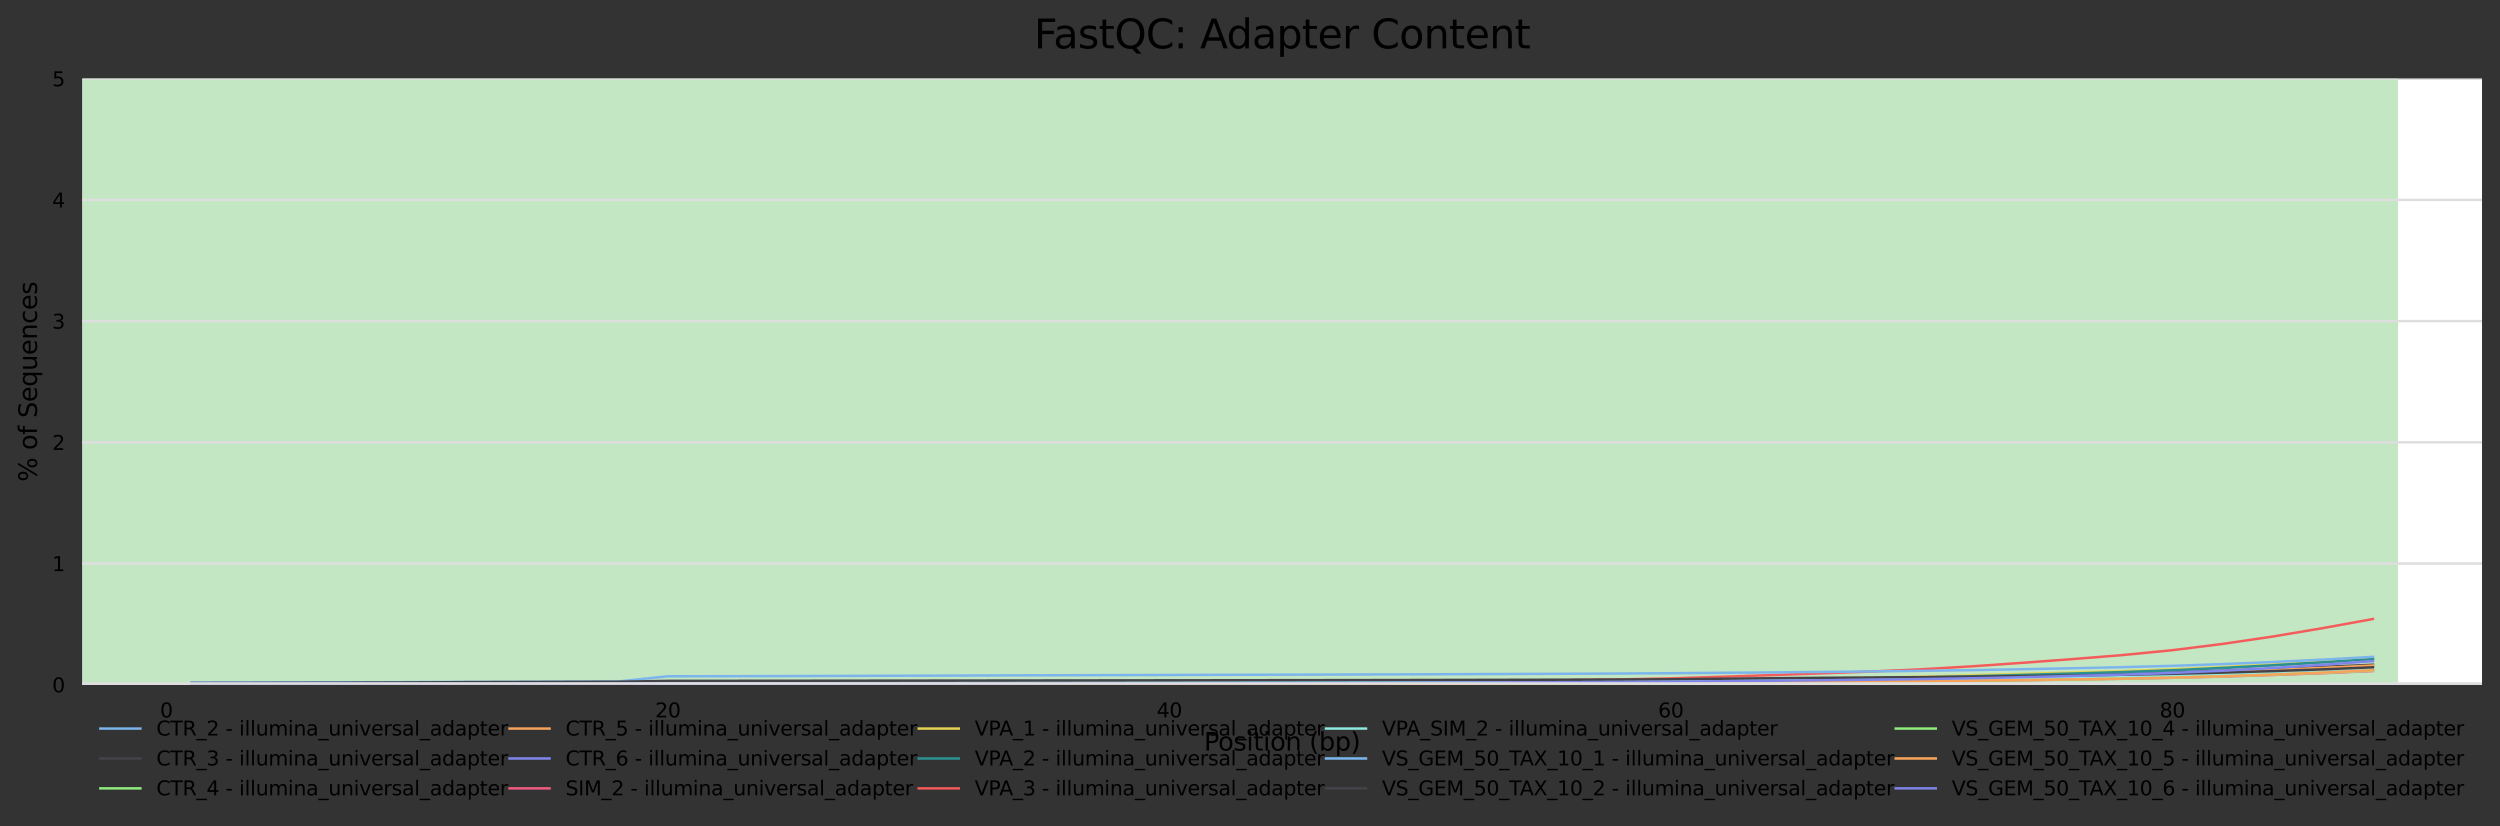 <?xml version="1.0" encoding="utf-8" standalone="no"?>
<!DOCTYPE svg PUBLIC "-//W3C//DTD SVG 1.1//EN"
  "http://www.w3.org/Graphics/SVG/1.1/DTD/svg11.dtd">
<svg height="330.542pt" version="1.1" viewBox="0 0 1000.358 330.542" width="1000.358pt" xmlns="http://www.w3.org/2000/svg" xmlns:xlink="http://www.w3.org/1999/xlink">
 <rect x="0" y="0" width="1000.358" height="330.542" fill="#333333" stroke="none"/>
 <defs>
  <style type="text/css">*{stroke-linecap:butt;stroke-linejoin:round;}</style>
 </defs>
 <g id="figure_1">
  <g id="axes_1">
   <g id="patch_1">
    <path d="M 32.968 273.99 
L 993.158 273.99 
L 993.158 31.483 
L 32.968 31.483 
z
" style="fill:#ffffff;"/>
   </g>
   <g id="patch_2">
    <path clip-path="url(#pc571cf03ff)" d="M 32.968 -696.039 
L 959.546 -696.039 
L 959.546 -4576.154 
L 32.968 -4576.154 
z
" style="fill:#e6c3c3;"/>
   </g>
   <g id="patch_3">
    <path clip-path="url(#pc571cf03ff)" d="M 32.968 31.483 
L 959.546 31.483 
L 959.546 -696.039 
L 32.968 -696.039 
z
" style="fill:#e6dcc3;"/>
   </g>
   <g id="patch_4">
    <path clip-path="url(#pc571cf03ff)" d="M 32.968 273.99 
L 959.546 273.99 
L 959.546 31.483 
L 32.968 31.483 
z
" style="fill:#c3e6c3;"/>
   </g>
   <g id="matplotlib.axis_1">
    <g id="xtick_1">
     <g id="text_1">
      <!-- 0 -->
      <g transform="translate(64.035 287.069)scale(0.08 -0.08)">
       <defs>
        <path d="M 2034 4250 
Q 1547 4250 1301 3770 
Q 1056 3291 1056 2328 
Q 1056 1369 1301 889 
Q 1547 409 2034 409 
Q 2525 409 2770 889 
Q 3016 1369 3016 2328 
Q 3016 3291 2770 3770 
Q 2525 4250 2034 4250 
z
M 2034 4750 
Q 2819 4750 3233 4129 
Q 3647 3509 3647 2328 
Q 3647 1150 3233 529 
Q 2819 -91 2034 -91 
Q 1250 -91 836 529 
Q 422 1150 422 2328 
Q 422 3509 836 4129 
Q 1250 4750 2034 4750 
z
" id="DejaVuSans-30" transform="scale(0.016)"/>
       </defs>
       <use xlink:href="#DejaVuSans-30"/>
      </g>
     </g>
    </g>
    <g id="xtick_2">
     <g id="text_2">
      <!-- 20 -->
      <g transform="translate(262.156 287.069)scale(0.08 -0.08)">
       <defs>
        <path d="M 1228 531 
L 3431 531 
L 3431 0 
L 469 0 
L 469 531 
Q 828 903 1448 1529 
Q 2069 2156 2228 2338 
Q 2531 2678 2651 2914 
Q 2772 3150 2772 3378 
Q 2772 3750 2511 3984 
Q 2250 4219 1831 4219 
Q 1534 4219 1204 4116 
Q 875 4013 500 3803 
L 500 4441 
Q 881 4594 1212 4672 
Q 1544 4750 1819 4750 
Q 2544 4750 2975 4387 
Q 3406 4025 3406 3419 
Q 3406 3131 3298 2873 
Q 3191 2616 2906 2266 
Q 2828 2175 2409 1742 
Q 1991 1309 1228 531 
z
" id="DejaVuSans-32" transform="scale(0.016)"/>
       </defs>
       <use xlink:href="#DejaVuSans-32"/>
       <use x="63.623" xlink:href="#DejaVuSans-30"/>
      </g>
     </g>
    </g>
    <g id="xtick_3">
     <g id="text_3">
      <!-- 40 -->
      <g transform="translate(462.823 287.069)scale(0.08 -0.08)">
       <defs>
        <path d="M 2419 4116 
L 825 1625 
L 2419 1625 
L 2419 4116 
z
M 2253 4666 
L 3047 4666 
L 3047 1625 
L 3713 1625 
L 3713 1100 
L 3047 1100 
L 3047 0 
L 2419 0 
L 2419 1100 
L 313 1100 
L 313 1709 
L 2253 4666 
z
" id="DejaVuSans-34" transform="scale(0.016)"/>
       </defs>
       <use xlink:href="#DejaVuSans-34"/>
       <use x="63.623" xlink:href="#DejaVuSans-30"/>
      </g>
     </g>
    </g>
    <g id="xtick_4">
     <g id="text_4">
      <!-- 60 -->
      <g transform="translate(663.49 287.069)scale(0.08 -0.08)">
       <defs>
        <path d="M 2113 2584 
Q 1688 2584 1439 2293 
Q 1191 2003 1191 1497 
Q 1191 994 1439 701 
Q 1688 409 2113 409 
Q 2538 409 2786 701 
Q 3034 994 3034 1497 
Q 3034 2003 2786 2293 
Q 2538 2584 2113 2584 
z
M 3366 4563 
L 3366 3988 
Q 3128 4100 2886 4159 
Q 2644 4219 2406 4219 
Q 1781 4219 1451 3797 
Q 1122 3375 1075 2522 
Q 1259 2794 1537 2939 
Q 1816 3084 2150 3084 
Q 2853 3084 3261 2657 
Q 3669 2231 3669 1497 
Q 3669 778 3244 343 
Q 2819 -91 2113 -91 
Q 1303 -91 875 529 
Q 447 1150 447 2328 
Q 447 3434 972 4092 
Q 1497 4750 2381 4750 
Q 2619 4750 2861 4703 
Q 3103 4656 3366 4563 
z
" id="DejaVuSans-36" transform="scale(0.016)"/>
       </defs>
       <use xlink:href="#DejaVuSans-36"/>
       <use x="63.623" xlink:href="#DejaVuSans-30"/>
      </g>
     </g>
    </g>
    <g id="xtick_5">
     <g id="text_5">
      <!-- 80 -->
      <g transform="translate(864.156 287.069)scale(0.08 -0.08)">
       <defs>
        <path d="M 2034 2216 
Q 1584 2216 1326 1975 
Q 1069 1734 1069 1313 
Q 1069 891 1326 650 
Q 1584 409 2034 409 
Q 2484 409 2743 651 
Q 3003 894 3003 1313 
Q 3003 1734 2745 1975 
Q 2488 2216 2034 2216 
z
M 1403 2484 
Q 997 2584 770 2862 
Q 544 3141 544 3541 
Q 544 4100 942 4425 
Q 1341 4750 2034 4750 
Q 2731 4750 3128 4425 
Q 3525 4100 3525 3541 
Q 3525 3141 3298 2862 
Q 3072 2584 2669 2484 
Q 3125 2378 3379 2068 
Q 3634 1759 3634 1313 
Q 3634 634 3220 271 
Q 2806 -91 2034 -91 
Q 1263 -91 848 271 
Q 434 634 434 1313 
Q 434 1759 690 2068 
Q 947 2378 1403 2484 
z
M 1172 3481 
Q 1172 3119 1398 2916 
Q 1625 2713 2034 2713 
Q 2441 2713 2670 2916 
Q 2900 3119 2900 3481 
Q 2900 3844 2670 4047 
Q 2441 4250 2034 4250 
Q 1625 4250 1398 4047 
Q 1172 3844 1172 3481 
z
" id="DejaVuSans-38" transform="scale(0.016)"/>
       </defs>
       <use xlink:href="#DejaVuSans-38"/>
       <use x="63.623" xlink:href="#DejaVuSans-30"/>
      </g>
     </g>
    </g>
    <g id="text_6">
     <!-- Position (bp) -->
     <g transform="translate(481.76 300.331)scale(0.1 -0.1)">
      <defs>
       <path d="M 1259 4147 
L 1259 2394 
L 2053 2394 
Q 2494 2394 2734 2622 
Q 2975 2850 2975 3272 
Q 2975 3691 2734 3919 
Q 2494 4147 2053 4147 
L 1259 4147 
z
M 628 4666 
L 2053 4666 
Q 2838 4666 3239 4311 
Q 3641 3956 3641 3272 
Q 3641 2581 3239 2228 
Q 2838 1875 2053 1875 
L 1259 1875 
L 1259 0 
L 628 0 
L 628 4666 
z
" id="DejaVuSans-50" transform="scale(0.016)"/>
       <path d="M 1959 3097 
Q 1497 3097 1228 2736 
Q 959 2375 959 1747 
Q 959 1119 1226 758 
Q 1494 397 1959 397 
Q 2419 397 2687 759 
Q 2956 1122 2956 1747 
Q 2956 2369 2687 2733 
Q 2419 3097 1959 3097 
z
M 1959 3584 
Q 2709 3584 3137 3096 
Q 3566 2609 3566 1747 
Q 3566 888 3137 398 
Q 2709 -91 1959 -91 
Q 1206 -91 779 398 
Q 353 888 353 1747 
Q 353 2609 779 3096 
Q 1206 3584 1959 3584 
z
" id="DejaVuSans-6f" transform="scale(0.016)"/>
       <path d="M 2834 3397 
L 2834 2853 
Q 2591 2978 2328 3040 
Q 2066 3103 1784 3103 
Q 1356 3103 1142 2972 
Q 928 2841 928 2578 
Q 928 2378 1081 2264 
Q 1234 2150 1697 2047 
L 1894 2003 
Q 2506 1872 2764 1633 
Q 3022 1394 3022 966 
Q 3022 478 2636 193 
Q 2250 -91 1575 -91 
Q 1294 -91 989 -36 
Q 684 19 347 128 
L 347 722 
Q 666 556 975 473 
Q 1284 391 1588 391 
Q 1994 391 2212 530 
Q 2431 669 2431 922 
Q 2431 1156 2273 1281 
Q 2116 1406 1581 1522 
L 1381 1569 
Q 847 1681 609 1914 
Q 372 2147 372 2553 
Q 372 3047 722 3315 
Q 1072 3584 1716 3584 
Q 2034 3584 2315 3537 
Q 2597 3491 2834 3397 
z
" id="DejaVuSans-73" transform="scale(0.016)"/>
       <path d="M 603 3500 
L 1178 3500 
L 1178 0 
L 603 0 
L 603 3500 
z
M 603 4863 
L 1178 4863 
L 1178 4134 
L 603 4134 
L 603 4863 
z
" id="DejaVuSans-69" transform="scale(0.016)"/>
       <path d="M 1172 4494 
L 1172 3500 
L 2356 3500 
L 2356 3053 
L 1172 3053 
L 1172 1153 
Q 1172 725 1289 603 
Q 1406 481 1766 481 
L 2356 481 
L 2356 0 
L 1766 0 
Q 1100 0 847 248 
Q 594 497 594 1153 
L 594 3053 
L 172 3053 
L 172 3500 
L 594 3500 
L 594 4494 
L 1172 4494 
z
" id="DejaVuSans-74" transform="scale(0.016)"/>
       <path d="M 3513 2113 
L 3513 0 
L 2938 0 
L 2938 2094 
Q 2938 2591 2744 2837 
Q 2550 3084 2163 3084 
Q 1697 3084 1428 2787 
Q 1159 2491 1159 1978 
L 1159 0 
L 581 0 
L 581 3500 
L 1159 3500 
L 1159 2956 
Q 1366 3272 1645 3428 
Q 1925 3584 2291 3584 
Q 2894 3584 3203 3211 
Q 3513 2838 3513 2113 
z
" id="DejaVuSans-6e" transform="scale(0.016)"/>
       <path id="DejaVuSans-20" transform="scale(0.016)"/>
       <path d="M 1984 4856 
Q 1566 4138 1362 3434 
Q 1159 2731 1159 2009 
Q 1159 1288 1364 580 
Q 1569 -128 1984 -844 
L 1484 -844 
Q 1016 -109 783 600 
Q 550 1309 550 2009 
Q 550 2706 781 3412 
Q 1013 4119 1484 4856 
L 1984 4856 
z
" id="DejaVuSans-28" transform="scale(0.016)"/>
       <path d="M 3116 1747 
Q 3116 2381 2855 2742 
Q 2594 3103 2138 3103 
Q 1681 3103 1420 2742 
Q 1159 2381 1159 1747 
Q 1159 1113 1420 752 
Q 1681 391 2138 391 
Q 2594 391 2855 752 
Q 3116 1113 3116 1747 
z
M 1159 2969 
Q 1341 3281 1617 3432 
Q 1894 3584 2278 3584 
Q 2916 3584 3314 3078 
Q 3713 2572 3713 1747 
Q 3713 922 3314 415 
Q 2916 -91 2278 -91 
Q 1894 -91 1617 61 
Q 1341 213 1159 525 
L 1159 0 
L 581 0 
L 581 4863 
L 1159 4863 
L 1159 2969 
z
" id="DejaVuSans-62" transform="scale(0.016)"/>
       <path d="M 1159 525 
L 1159 -1331 
L 581 -1331 
L 581 3500 
L 1159 3500 
L 1159 2969 
Q 1341 3281 1617 3432 
Q 1894 3584 2278 3584 
Q 2916 3584 3314 3078 
Q 3713 2572 3713 1747 
Q 3713 922 3314 415 
Q 2916 -91 2278 -91 
Q 1894 -91 1617 61 
Q 1341 213 1159 525 
z
M 3116 1747 
Q 3116 2381 2855 2742 
Q 2594 3103 2138 3103 
Q 1681 3103 1420 2742 
Q 1159 2381 1159 1747 
Q 1159 1113 1420 752 
Q 1681 391 2138 391 
Q 2594 391 2855 752 
Q 3116 1113 3116 1747 
z
" id="DejaVuSans-70" transform="scale(0.016)"/>
       <path d="M 513 4856 
L 1013 4856 
Q 1481 4119 1714 3412 
Q 1947 2706 1947 2009 
Q 1947 1309 1714 600 
Q 1481 -109 1013 -844 
L 513 -844 
Q 928 -128 1133 580 
Q 1338 1288 1338 2009 
Q 1338 2731 1133 3434 
Q 928 4138 513 4856 
z
" id="DejaVuSans-29" transform="scale(0.016)"/>
      </defs>
      <use xlink:href="#DejaVuSans-50"/>
      <use x="56.678" xlink:href="#DejaVuSans-6f"/>
      <use x="117.859" xlink:href="#DejaVuSans-73"/>
      <use x="169.959" xlink:href="#DejaVuSans-69"/>
      <use x="197.742" xlink:href="#DejaVuSans-74"/>
      <use x="236.951" xlink:href="#DejaVuSans-69"/>
      <use x="264.734" xlink:href="#DejaVuSans-6f"/>
      <use x="325.916" xlink:href="#DejaVuSans-6e"/>
      <use x="389.295" xlink:href="#DejaVuSans-20"/>
      <use x="421.082" xlink:href="#DejaVuSans-28"/>
      <use x="460.096" xlink:href="#DejaVuSans-62"/>
      <use x="523.572" xlink:href="#DejaVuSans-70"/>
      <use x="587.049" xlink:href="#DejaVuSans-29"/>
     </g>
    </g>
   </g>
   <g id="matplotlib.axis_2">
    <g id="ytick_1">
     <g id="line2d_1">
      <path clip-path="url(#pc571cf03ff)" d="M 32.968 273.99 
L 993.158 273.99 
" style="fill:none;stroke:#dedede;stroke-linecap:square;"/>
     </g>
     <g id="text_7">
      <!-- 0 -->
      <g transform="translate(20.878 277.029)scale(0.08 -0.08)">
       <use xlink:href="#DejaVuSans-30"/>
      </g>
     </g>
    </g>
    <g id="ytick_2">
     <g id="line2d_2">
      <path clip-path="url(#pc571cf03ff)" d="M 32.968 225.489 
L 993.158 225.489 
" style="fill:none;stroke:#dedede;stroke-linecap:square;"/>
     </g>
     <g id="text_8">
      <!-- 1 -->
      <g transform="translate(20.878 228.528)scale(0.08 -0.08)">
       <defs>
        <path d="M 794 531 
L 1825 531 
L 1825 4091 
L 703 3866 
L 703 4441 
L 1819 4666 
L 2450 4666 
L 2450 531 
L 3481 531 
L 3481 0 
L 794 0 
L 794 531 
z
" id="DejaVuSans-31" transform="scale(0.016)"/>
       </defs>
       <use xlink:href="#DejaVuSans-31"/>
      </g>
     </g>
    </g>
    <g id="ytick_3">
     <g id="line2d_3">
      <path clip-path="url(#pc571cf03ff)" d="M 32.968 176.987 
L 993.158 176.987 
" style="fill:none;stroke:#dedede;stroke-linecap:square;"/>
     </g>
     <g id="text_9">
      <!-- 2 -->
      <g transform="translate(20.878 180.027)scale(0.08 -0.08)">
       <use xlink:href="#DejaVuSans-32"/>
      </g>
     </g>
    </g>
    <g id="ytick_4">
     <g id="line2d_4">
      <path clip-path="url(#pc571cf03ff)" d="M 32.968 128.486 
L 993.158 128.486 
" style="fill:none;stroke:#dedede;stroke-linecap:square;"/>
     </g>
     <g id="text_10">
      <!-- 3 -->
      <g transform="translate(20.878 131.525)scale(0.08 -0.08)">
       <defs>
        <path d="M 2597 2516 
Q 3050 2419 3304 2112 
Q 3559 1806 3559 1356 
Q 3559 666 3084 287 
Q 2609 -91 1734 -91 
Q 1441 -91 1130 -33 
Q 819 25 488 141 
L 488 750 
Q 750 597 1062 519 
Q 1375 441 1716 441 
Q 2309 441 2620 675 
Q 2931 909 2931 1356 
Q 2931 1769 2642 2001 
Q 2353 2234 1838 2234 
L 1294 2234 
L 1294 2753 
L 1863 2753 
Q 2328 2753 2575 2939 
Q 2822 3125 2822 3475 
Q 2822 3834 2567 4026 
Q 2313 4219 1838 4219 
Q 1578 4219 1281 4162 
Q 984 4106 628 3988 
L 628 4550 
Q 988 4650 1302 4700 
Q 1616 4750 1894 4750 
Q 2613 4750 3031 4423 
Q 3450 4097 3450 3541 
Q 3450 3153 3228 2886 
Q 3006 2619 2597 2516 
z
" id="DejaVuSans-33" transform="scale(0.016)"/>
       </defs>
       <use xlink:href="#DejaVuSans-33"/>
      </g>
     </g>
    </g>
    <g id="ytick_5">
     <g id="line2d_5">
      <path clip-path="url(#pc571cf03ff)" d="M 32.968 79.984 
L 993.158 79.984 
" style="fill:none;stroke:#dedede;stroke-linecap:square;"/>
     </g>
     <g id="text_11">
      <!-- 4 -->
      <g transform="translate(20.878 83.024)scale(0.08 -0.08)">
       <use xlink:href="#DejaVuSans-34"/>
      </g>
     </g>
    </g>
    <g id="ytick_6">
     <g id="line2d_6">
      <path clip-path="url(#pc571cf03ff)" d="M 32.968 31.483 
L 993.158 31.483 
" style="fill:none;stroke:#dedede;stroke-linecap:square;"/>
     </g>
     <g id="text_12">
      <!-- 5 -->
      <g transform="translate(20.878 34.522)scale(0.08 -0.08)">
       <defs>
        <path d="M 691 4666 
L 3169 4666 
L 3169 4134 
L 1269 4134 
L 1269 2991 
Q 1406 3038 1543 3061 
Q 1681 3084 1819 3084 
Q 2600 3084 3056 2656 
Q 3513 2228 3513 1497 
Q 3513 744 3044 326 
Q 2575 -91 1722 -91 
Q 1428 -91 1123 -41 
Q 819 9 494 109 
L 494 744 
Q 775 591 1075 516 
Q 1375 441 1709 441 
Q 2250 441 2565 725 
Q 2881 1009 2881 1497 
Q 2881 1984 2565 2268 
Q 2250 2553 1709 2553 
Q 1456 2553 1204 2497 
Q 953 2441 691 2322 
L 691 4666 
z
" id="DejaVuSans-35" transform="scale(0.016)"/>
       </defs>
       <use xlink:href="#DejaVuSans-35"/>
      </g>
     </g>
    </g>
    <g id="text_13">
     <!-- % of Sequences -->
     <g transform="translate(14.798 192.754)rotate(-90)scale(0.1 -0.1)">
      <defs>
       <path d="M 4653 2053 
Q 4381 2053 4226 1822 
Q 4072 1591 4072 1178 
Q 4072 772 4226 539 
Q 4381 306 4653 306 
Q 4919 306 5073 539 
Q 5228 772 5228 1178 
Q 5228 1588 5073 1820 
Q 4919 2053 4653 2053 
z
M 4653 2450 
Q 5147 2450 5437 2106 
Q 5728 1763 5728 1178 
Q 5728 594 5436 251 
Q 5144 -91 4653 -91 
Q 4153 -91 3862 251 
Q 3572 594 3572 1178 
Q 3572 1766 3864 2108 
Q 4156 2450 4653 2450 
z
M 1428 4353 
Q 1159 4353 1004 4120 
Q 850 3888 850 3481 
Q 850 3069 1003 2837 
Q 1156 2606 1428 2606 
Q 1700 2606 1854 2837 
Q 2009 3069 2009 3481 
Q 2009 3884 1853 4118 
Q 1697 4353 1428 4353 
z
M 4250 4750 
L 4750 4750 
L 1831 -91 
L 1331 -91 
L 4250 4750 
z
M 1428 4750 
Q 1922 4750 2215 4408 
Q 2509 4066 2509 3481 
Q 2509 2891 2217 2550 
Q 1925 2209 1428 2209 
Q 931 2209 642 2551 
Q 353 2894 353 3481 
Q 353 4063 643 4406 
Q 934 4750 1428 4750 
z
" id="DejaVuSans-25" transform="scale(0.016)"/>
       <path d="M 2375 4863 
L 2375 4384 
L 1825 4384 
Q 1516 4384 1395 4259 
Q 1275 4134 1275 3809 
L 1275 3500 
L 2222 3500 
L 2222 3053 
L 1275 3053 
L 1275 0 
L 697 0 
L 697 3053 
L 147 3053 
L 147 3500 
L 697 3500 
L 697 3744 
Q 697 4328 969 4595 
Q 1241 4863 1831 4863 
L 2375 4863 
z
" id="DejaVuSans-66" transform="scale(0.016)"/>
       <path d="M 3425 4513 
L 3425 3897 
Q 3066 4069 2747 4153 
Q 2428 4238 2131 4238 
Q 1616 4238 1336 4038 
Q 1056 3838 1056 3469 
Q 1056 3159 1242 3001 
Q 1428 2844 1947 2747 
L 2328 2669 
Q 3034 2534 3370 2195 
Q 3706 1856 3706 1288 
Q 3706 609 3251 259 
Q 2797 -91 1919 -91 
Q 1588 -91 1214 -16 
Q 841 59 441 206 
L 441 856 
Q 825 641 1194 531 
Q 1563 422 1919 422 
Q 2459 422 2753 634 
Q 3047 847 3047 1241 
Q 3047 1584 2836 1778 
Q 2625 1972 2144 2069 
L 1759 2144 
Q 1053 2284 737 2584 
Q 422 2884 422 3419 
Q 422 4038 858 4394 
Q 1294 4750 2059 4750 
Q 2388 4750 2728 4690 
Q 3069 4631 3425 4513 
z
" id="DejaVuSans-53" transform="scale(0.016)"/>
       <path d="M 3597 1894 
L 3597 1613 
L 953 1613 
Q 991 1019 1311 708 
Q 1631 397 2203 397 
Q 2534 397 2845 478 
Q 3156 559 3463 722 
L 3463 178 
Q 3153 47 2828 -22 
Q 2503 -91 2169 -91 
Q 1331 -91 842 396 
Q 353 884 353 1716 
Q 353 2575 817 3079 
Q 1281 3584 2069 3584 
Q 2775 3584 3186 3129 
Q 3597 2675 3597 1894 
z
M 3022 2063 
Q 3016 2534 2758 2815 
Q 2500 3097 2075 3097 
Q 1594 3097 1305 2825 
Q 1016 2553 972 2059 
L 3022 2063 
z
" id="DejaVuSans-65" transform="scale(0.016)"/>
       <path d="M 947 1747 
Q 947 1113 1208 752 
Q 1469 391 1925 391 
Q 2381 391 2643 752 
Q 2906 1113 2906 1747 
Q 2906 2381 2643 2742 
Q 2381 3103 1925 3103 
Q 1469 3103 1208 2742 
Q 947 2381 947 1747 
z
M 2906 525 
Q 2725 213 2448 61 
Q 2172 -91 1784 -91 
Q 1150 -91 751 415 
Q 353 922 353 1747 
Q 353 2572 751 3078 
Q 1150 3584 1784 3584 
Q 2172 3584 2448 3432 
Q 2725 3281 2906 2969 
L 2906 3500 
L 3481 3500 
L 3481 -1331 
L 2906 -1331 
L 2906 525 
z
" id="DejaVuSans-71" transform="scale(0.016)"/>
       <path d="M 544 1381 
L 544 3500 
L 1119 3500 
L 1119 1403 
Q 1119 906 1312 657 
Q 1506 409 1894 409 
Q 2359 409 2629 706 
Q 2900 1003 2900 1516 
L 2900 3500 
L 3475 3500 
L 3475 0 
L 2900 0 
L 2900 538 
Q 2691 219 2414 64 
Q 2138 -91 1772 -91 
Q 1169 -91 856 284 
Q 544 659 544 1381 
z
M 1991 3584 
L 1991 3584 
z
" id="DejaVuSans-75" transform="scale(0.016)"/>
       <path d="M 3122 3366 
L 3122 2828 
Q 2878 2963 2633 3030 
Q 2388 3097 2138 3097 
Q 1578 3097 1268 2742 
Q 959 2388 959 1747 
Q 959 1106 1268 751 
Q 1578 397 2138 397 
Q 2388 397 2633 464 
Q 2878 531 3122 666 
L 3122 134 
Q 2881 22 2623 -34 
Q 2366 -91 2075 -91 
Q 1284 -91 818 406 
Q 353 903 353 1747 
Q 353 2603 823 3093 
Q 1294 3584 2113 3584 
Q 2378 3584 2631 3529 
Q 2884 3475 3122 3366 
z
" id="DejaVuSans-63" transform="scale(0.016)"/>
      </defs>
      <use xlink:href="#DejaVuSans-25"/>
      <use x="95.02" xlink:href="#DejaVuSans-20"/>
      <use x="126.807" xlink:href="#DejaVuSans-6f"/>
      <use x="187.988" xlink:href="#DejaVuSans-66"/>
      <use x="223.193" xlink:href="#DejaVuSans-20"/>
      <use x="254.98" xlink:href="#DejaVuSans-53"/>
      <use x="318.457" xlink:href="#DejaVuSans-65"/>
      <use x="379.98" xlink:href="#DejaVuSans-71"/>
      <use x="443.457" xlink:href="#DejaVuSans-75"/>
      <use x="506.836" xlink:href="#DejaVuSans-65"/>
      <use x="568.359" xlink:href="#DejaVuSans-6e"/>
      <use x="631.738" xlink:href="#DejaVuSans-63"/>
      <use x="686.719" xlink:href="#DejaVuSans-65"/>
      <use x="748.242" xlink:href="#DejaVuSans-73"/>
     </g>
    </g>
   </g>
   <g id="line2d_7">
    <path clip-path="url(#pc571cf03ff)" d="M 76.613 273.92 
L 86.646 273.918 
L 96.68 273.917 
L 106.713 273.916 
L 116.746 273.915 
L 126.78 273.914 
L 136.813 273.913 
L 146.846 273.911 
L 156.88 273.91 
L 166.913 273.907 
L 186.98 273.905 
L 207.046 273.901 
L 227.113 273.896 
L 247.18 273.888 
L 267.246 273.874 
L 287.313 273.863 
L 307.38 273.846 
L 327.446 273.822 
L 347.513 273.794 
L 367.58 273.767 
L 387.646 273.739 
L 407.713 273.709 
L 427.78 273.678 
L 447.846 273.645 
L 467.913 273.615 
L 487.98 273.581 
L 508.046 273.548 
L 528.113 273.511 
L 548.18 273.471 
L 568.246 273.424 
L 588.313 273.366 
L 608.38 273.308 
L 628.446 273.246 
L 648.513 273.172 
L 668.58 273.075 
L 688.646 272.919 
L 708.713 272.779 
L 728.78 272.622 
L 748.846 272.461 
L 768.913 272.267 
L 788.98 272.021 
L 809.046 271.732 
L 829.113 271.431 
L 849.18 271.1 
L 869.246 270.709 
L 889.313 270.192 
L 909.38 269.605 
L 929.446 268.933 
L 949.513 268.188 
" style="fill:none;stroke:#7cb5ec;stroke-linecap:square;"/>
   </g>
   <g id="line2d_8">
    <path clip-path="url(#pc571cf03ff)" d="M 76.613 273.628 
L 86.646 273.624 
L 96.68 273.623 
L 106.713 273.622 
L 116.746 273.621 
L 126.78 273.62 
L 136.813 273.619 
L 146.846 273.616 
L 156.88 273.615 
L 166.913 273.61 
L 186.98 273.606 
L 207.046 273.602 
L 227.113 273.598 
L 247.18 273.591 
L 267.246 273.574 
L 287.313 273.559 
L 307.38 273.545 
L 327.446 273.521 
L 347.513 273.494 
L 367.58 273.465 
L 387.646 273.436 
L 407.713 273.407 
L 427.78 273.378 
L 447.846 273.352 
L 467.913 273.317 
L 487.98 273.277 
L 508.046 273.238 
L 528.113 273.2 
L 548.18 273.152 
L 568.246 273.087 
L 588.313 273.007 
L 608.38 272.923 
L 628.446 272.834 
L 648.513 272.708 
L 668.58 272.543 
L 688.646 272.073 
L 708.713 271.857 
L 728.78 271.6 
L 748.846 271.372 
L 768.913 271.106 
L 788.98 270.774 
L 809.046 270.383 
L 829.113 269.983 
L 849.18 269.554 
L 869.246 269.051 
L 889.313 268.405 
L 909.38 267.658 
L 929.446 266.849 
L 949.513 265.994 
" style="fill:none;stroke:#434348;stroke-linecap:square;"/>
   </g>
   <g id="line2d_9">
    <path clip-path="url(#pc571cf03ff)" d="M 76.613 273.768 
L 86.646 273.767 
L 96.68 273.767 
L 106.713 273.765 
L 116.746 273.762 
L 126.78 273.76 
L 136.813 273.756 
L 146.846 273.75 
L 156.88 273.747 
L 166.913 273.739 
L 186.98 273.724 
L 207.046 273.718 
L 227.113 273.711 
L 247.18 273.702 
L 267.246 273.678 
L 287.313 273.664 
L 307.38 273.646 
L 327.446 273.624 
L 347.513 273.602 
L 367.58 273.577 
L 387.646 273.548 
L 407.713 273.525 
L 427.78 273.496 
L 447.846 273.463 
L 467.913 273.43 
L 487.98 273.391 
L 508.046 273.352 
L 528.113 273.313 
L 548.18 273.268 
L 568.246 273.217 
L 588.313 273.154 
L 608.38 273.08 
L 628.446 272.998 
L 648.513 272.899 
L 668.58 272.755 
L 688.646 272.499 
L 708.713 272.3 
L 728.78 272.089 
L 748.846 271.88 
L 768.913 271.644 
L 788.98 271.337 
L 809.046 270.967 
L 829.113 270.572 
L 849.18 270.163 
L 869.246 269.665 
L 889.313 269.017 
L 909.38 268.277 
L 929.446 267.463 
L 949.513 266.58 
" style="fill:none;stroke:#90ed7d;stroke-linecap:square;"/>
   </g>
   <g id="line2d_10">
    <path clip-path="url(#pc571cf03ff)" d="M 76.613 273.773 
L 86.646 273.772 
L 96.68 273.771 
L 106.713 273.771 
L 116.746 273.77 
L 126.78 273.77 
L 136.813 273.768 
L 146.846 273.766 
L 156.88 273.765 
L 166.913 273.762 
L 186.98 273.76 
L 207.046 273.756 
L 227.113 273.752 
L 247.18 273.747 
L 267.246 273.736 
L 287.313 273.725 
L 307.38 273.712 
L 327.446 273.693 
L 347.513 273.671 
L 367.58 273.649 
L 387.646 273.629 
L 407.713 273.608 
L 427.78 273.583 
L 447.846 273.557 
L 467.913 273.524 
L 487.98 273.488 
L 508.046 273.451 
L 528.113 273.415 
L 548.18 273.37 
L 568.246 273.314 
L 588.313 273.246 
L 608.38 273.171 
L 628.446 273.088 
L 648.513 272.983 
L 668.58 272.845 
L 688.646 272.536 
L 708.713 272.336 
L 728.78 272.113 
L 748.846 271.902 
L 768.913 271.637 
L 788.98 271.311 
L 809.046 270.918 
L 829.113 270.513 
L 849.18 270.077 
L 869.246 269.554 
L 889.313 268.888 
L 909.38 268.105 
L 929.446 267.245 
L 949.513 266.303 
" style="fill:none;stroke:#f7a35c;stroke-linecap:square;"/>
   </g>
   <g id="line2d_11">
    <path clip-path="url(#pc571cf03ff)" d="M 76.613 273.95 
L 86.646 273.949 
L 96.68 273.948 
L 106.713 273.947 
L 116.746 273.946 
L 126.78 273.946 
L 136.813 273.945 
L 146.846 273.942 
L 156.88 273.941 
L 166.913 273.936 
L 186.98 273.93 
L 207.046 273.924 
L 227.113 273.916 
L 247.18 273.904 
L 267.246 273.887 
L 287.313 273.869 
L 307.38 273.847 
L 327.446 273.817 
L 347.513 273.783 
L 367.58 273.751 
L 387.646 273.718 
L 407.713 273.681 
L 427.78 273.645 
L 447.846 273.607 
L 467.913 273.562 
L 487.98 273.51 
L 508.046 273.458 
L 528.113 273.409 
L 548.18 273.346 
L 568.246 273.267 
L 588.313 273.167 
L 608.38 273.067 
L 628.446 272.958 
L 648.513 272.818 
L 668.58 272.633 
L 688.646 272.387 
L 708.713 272.13 
L 728.78 271.849 
L 748.846 271.542 
L 768.913 271.184 
L 788.98 270.739 
L 809.046 270.203 
L 829.113 269.635 
L 849.18 269.017 
L 869.246 268.259 
L 889.313 267.323 
L 909.38 266.194 
L 929.446 264.954 
L 949.513 263.613 
" style="fill:none;stroke:#8085e9;stroke-linecap:square;"/>
   </g>
   <g id="line2d_12">
    <path clip-path="url(#pc571cf03ff)" d="M 76.613 273.91 
L 86.646 273.909 
L 96.68 273.909 
L 106.713 273.908 
L 116.746 273.907 
L 126.78 273.906 
L 136.813 273.905 
L 146.846 273.902 
L 156.88 273.899 
L 166.913 273.897 
L 186.98 273.895 
L 207.046 273.891 
L 227.113 273.886 
L 247.18 273.877 
L 267.246 273.864 
L 287.313 273.851 
L 307.38 273.835 
L 327.446 273.81 
L 347.513 273.784 
L 367.58 273.76 
L 387.646 273.732 
L 407.713 273.702 
L 427.78 273.67 
L 447.846 273.642 
L 467.913 273.616 
L 487.98 273.586 
L 508.046 273.558 
L 528.113 273.53 
L 548.18 273.502 
L 568.246 273.465 
L 588.313 273.425 
L 608.38 273.38 
L 628.446 273.332 
L 648.513 273.28 
L 668.58 273.207 
L 688.646 273.111 
L 708.713 273.01 
L 728.78 272.889 
L 748.846 272.768 
L 768.913 272.617 
L 788.98 272.423 
L 809.046 272.186 
L 829.113 271.914 
L 849.18 271.613 
L 869.246 271.228 
L 889.313 270.724 
L 909.38 270.091 
L 929.446 269.361 
L 949.513 268.502 
" style="fill:none;stroke:#f15c80;stroke-linecap:square;"/>
   </g>
   <g id="line2d_13">
    <path clip-path="url(#pc571cf03ff)" d="M 76.613 273.527 
L 86.646 273.527 
L 96.68 273.527 
L 106.713 273.526 
L 116.746 273.526 
L 126.78 273.526 
L 136.813 273.525 
L 146.846 273.523 
L 156.88 273.521 
L 166.913 273.518 
L 186.98 273.514 
L 207.046 273.51 
L 227.113 273.506 
L 247.18 273.5 
L 267.246 273.481 
L 287.313 273.472 
L 307.38 273.461 
L 327.446 273.447 
L 347.513 273.43 
L 367.58 273.414 
L 387.646 273.398 
L 407.713 273.378 
L 427.78 273.359 
L 447.846 273.335 
L 467.913 273.301 
L 487.98 273.26 
L 508.046 273.221 
L 528.113 273.181 
L 548.18 273.129 
L 568.246 273.063 
L 588.313 272.981 
L 608.38 272.89 
L 628.446 272.791 
L 648.513 272.669 
L 668.58 272.494 
L 688.646 272.11 
L 708.713 271.835 
L 728.78 271.511 
L 748.846 271.181 
L 768.913 270.745 
L 788.98 270.185 
L 809.046 269.648 
L 829.113 269.102 
L 849.18 268.525 
L 869.246 267.821 
L 889.313 266.932 
L 909.38 265.897 
L 929.446 264.722 
L 949.513 263.443 
" style="fill:none;stroke:#e4d354;stroke-linecap:square;"/>
   </g>
   <g id="line2d_14">
    <path clip-path="url(#pc571cf03ff)" d="M 76.613 273.848 
L 86.646 273.846 
L 96.68 273.846 
L 106.713 273.844 
L 116.746 273.842 
L 126.78 273.84 
L 136.813 273.837 
L 146.846 273.831 
L 156.88 273.829 
L 166.913 273.82 
L 186.98 273.808 
L 207.046 273.8 
L 227.113 273.792 
L 247.18 273.777 
L 267.246 273.752 
L 287.313 273.73 
L 307.38 273.704 
L 327.446 273.668 
L 347.513 273.633 
L 367.58 273.6 
L 387.646 273.564 
L 407.713 273.525 
L 427.78 273.479 
L 447.846 273.435 
L 467.913 273.389 
L 487.98 273.338 
L 508.046 273.289 
L 528.113 273.236 
L 548.18 273.173 
L 568.246 273.097 
L 588.313 273.004 
L 608.38 272.905 
L 628.446 272.793 
L 648.513 272.664 
L 668.58 272.495 
L 688.646 272.191 
L 708.713 271.931 
L 728.78 271.642 
L 748.846 271.358 
L 768.913 271.021 
L 788.98 270.592 
L 809.046 270.061 
L 829.113 269.515 
L 849.18 268.926 
L 869.246 268.192 
L 889.313 267.257 
L 909.38 266.191 
L 929.446 264.992 
L 949.513 263.688 
" style="fill:none;stroke:#2b908f;stroke-linecap:square;"/>
   </g>
   <g id="line2d_15">
    <path clip-path="url(#pc571cf03ff)" d="M 76.613 273.774 
L 86.646 273.772 
L 96.68 273.772 
L 106.713 273.771 
L 116.746 273.77 
L 126.78 273.769 
L 136.813 273.767 
L 146.846 273.764 
L 156.88 273.764 
L 166.913 273.756 
L 186.98 273.752 
L 207.046 273.747 
L 227.113 273.741 
L 247.18 273.731 
L 267.246 273.717 
L 287.313 273.699 
L 307.38 273.678 
L 327.446 273.646 
L 347.513 273.612 
L 367.58 273.575 
L 387.646 273.532 
L 407.713 273.494 
L 427.78 273.452 
L 447.846 273.397 
L 467.913 273.325 
L 487.98 273.241 
L 508.046 273.152 
L 528.113 273.064 
L 548.18 272.947 
L 568.246 272.79 
L 588.313 272.598 
L 608.38 272.376 
L 628.446 272.14 
L 648.513 271.848 
L 668.58 271.447 
L 688.646 270.804 
L 708.713 270.151 
L 728.78 269.433 
L 748.846 268.703 
L 768.913 267.802 
L 788.98 266.632 
L 809.046 265.239 
L 829.113 263.744 
L 849.18 262.136 
L 869.246 260.165 
L 889.313 257.666 
L 909.38 254.707 
L 929.446 251.34 
L 949.513 247.686 
" style="fill:none;stroke:#f45b5b;stroke-linecap:square;"/>
   </g>
   <g id="line2d_16">
    <path clip-path="url(#pc571cf03ff)" d="M 76.613 273.932 
L 86.646 273.927 
L 96.68 273.925 
L 106.713 273.909 
L 116.746 273.864 
L 126.78 273.837 
L 136.813 273.795 
L 146.846 273.708 
L 156.88 273.63 
L 166.913 273.538 
L 186.98 273.424 
L 207.046 273.386 
L 227.113 273.341 
L 247.18 273.302 
L 267.246 273.082 
L 287.313 273.055 
L 307.38 273.02 
L 327.446 272.973 
L 347.513 272.924 
L 367.58 272.874 
L 387.646 272.819 
L 407.713 272.762 
L 427.78 272.707 
L 447.846 272.662 
L 467.913 272.62 
L 487.98 272.579 
L 508.046 272.539 
L 528.113 272.499 
L 548.18 272.461 
L 568.246 272.421 
L 588.313 272.374 
L 608.38 272.326 
L 628.446 272.282 
L 648.513 272.23 
L 668.58 272.164 
L 688.646 272.058 
L 708.713 271.958 
L 728.78 271.844 
L 748.846 271.734 
L 768.913 271.604 
L 788.98 271.438 
L 809.046 271.239 
L 829.113 271.02 
L 849.18 270.767 
L 869.246 270.462 
L 889.313 270.043 
L 909.38 269.551 
L 929.446 268.967 
L 949.513 268.304 
" style="fill:none;stroke:#91e8e1;stroke-linecap:square;"/>
   </g>
   <g id="line2d_17">
    <path clip-path="url(#pc571cf03ff)" d="M 76.613 273.118 
L 86.646 273.081 
L 96.68 273.078 
L 106.713 273.068 
L 116.746 273.054 
L 126.78 273.048 
L 136.813 273.036 
L 146.846 272.992 
L 156.88 272.981 
L 166.913 272.934 
L 186.98 272.838 
L 207.046 272.801 
L 227.113 272.759 
L 247.18 272.693 
L 267.246 270.611 
L 287.313 270.578 
L 307.38 270.542 
L 327.446 270.488 
L 347.513 270.425 
L 367.58 270.369 
L 387.646 270.304 
L 407.713 270.242 
L 427.78 270.183 
L 447.846 270.129 
L 467.913 270.078 
L 487.98 270.021 
L 508.046 269.978 
L 528.113 269.932 
L 548.18 269.879 
L 568.246 269.819 
L 588.313 269.746 
L 608.38 269.675 
L 628.446 269.598 
L 648.513 269.506 
L 668.58 269.383 
L 688.646 269.229 
L 708.713 269.064 
L 728.78 268.871 
L 748.846 268.675 
L 768.913 268.439 
L 788.98 268.146 
L 809.046 267.786 
L 829.113 267.396 
L 849.18 266.959 
L 869.246 266.429 
L 889.313 265.742 
L 909.38 264.898 
L 929.446 263.933 
L 949.513 262.82 
" style="fill:none;stroke:#7cb5ec;stroke-linecap:square;"/>
   </g>
   <g id="line2d_18">
    <path clip-path="url(#pc571cf03ff)" d="M 76.613 273.33 
L 86.646 273.297 
L 96.68 273.291 
L 106.713 273.257 
L 116.746 273.234 
L 126.78 273.217 
L 136.813 273.199 
L 146.846 273.134 
L 156.88 273.11 
L 166.913 273.066 
L 186.98 272.952 
L 207.046 272.906 
L 227.113 272.847 
L 247.18 272.798 
L 267.246 272.443 
L 287.313 272.431 
L 307.38 272.415 
L 327.446 272.395 
L 347.513 272.371 
L 367.58 272.349 
L 387.646 272.325 
L 407.713 272.302 
L 427.78 272.278 
L 447.846 272.254 
L 467.913 272.231 
L 487.98 272.207 
L 508.046 272.184 
L 528.113 272.16 
L 548.18 272.132 
L 568.246 272.098 
L 588.313 272.055 
L 608.38 272.014 
L 628.446 271.972 
L 648.513 271.911 
L 668.58 271.805 
L 688.646 271.592 
L 708.713 271.401 
L 728.78 271.222 
L 748.846 271.098 
L 768.913 270.954 
L 788.98 270.77 
L 809.046 270.539 
L 829.113 270.288 
L 849.18 269.993 
L 869.246 269.618 
L 889.313 269.137 
L 909.38 268.541 
L 929.446 267.841 
L 949.513 267.019 
" style="fill:none;stroke:#434348;stroke-linecap:square;"/>
   </g>
   <g id="line2d_19">
    <path clip-path="url(#pc571cf03ff)" d="M 76.613 273.876 
L 86.646 273.872 
L 96.68 273.872 
L 106.713 273.869 
L 116.746 273.867 
L 126.78 273.866 
L 136.813 273.865 
L 146.846 273.861 
L 156.88 273.859 
L 166.913 273.854 
L 186.98 273.848 
L 207.046 273.845 
L 227.113 273.84 
L 247.18 273.833 
L 267.246 273.818 
L 287.313 273.808 
L 307.38 273.796 
L 327.446 273.778 
L 347.513 273.76 
L 367.58 273.74 
L 387.646 273.718 
L 407.713 273.695 
L 427.78 273.672 
L 447.846 273.65 
L 467.913 273.627 
L 487.98 273.603 
L 508.046 273.576 
L 528.113 273.554 
L 548.18 273.525 
L 568.246 273.491 
L 588.313 273.453 
L 608.38 273.417 
L 628.446 273.373 
L 648.513 273.317 
L 668.58 273.24 
L 688.646 273.124 
L 708.713 273.015 
L 728.78 272.895 
L 748.846 272.767 
L 768.913 272.611 
L 788.98 272.413 
L 809.046 272.166 
L 829.113 271.893 
L 849.18 271.573 
L 869.246 271.17 
L 889.313 270.622 
L 909.38 269.965 
L 929.446 269.205 
L 949.513 268.323 
" style="fill:none;stroke:#90ed7d;stroke-linecap:square;"/>
   </g>
   <g id="line2d_20">
    <path clip-path="url(#pc571cf03ff)" d="M 76.613 273.915 
L 86.646 273.913 
L 96.68 273.913 
L 106.713 273.912 
L 116.746 273.911 
L 126.78 273.911 
L 136.813 273.911 
L 146.846 273.91 
L 156.88 273.909 
L 166.913 273.907 
L 186.98 273.904 
L 207.046 273.901 
L 227.113 273.896 
L 247.18 273.889 
L 267.246 273.876 
L 287.313 273.862 
L 307.38 273.844 
L 327.446 273.82 
L 347.513 273.797 
L 367.58 273.77 
L 387.646 273.739 
L 407.713 273.708 
L 427.78 273.676 
L 447.846 273.646 
L 467.913 273.618 
L 487.98 273.588 
L 508.046 273.559 
L 528.113 273.53 
L 548.18 273.5 
L 568.246 273.465 
L 588.313 273.423 
L 608.38 273.376 
L 628.446 273.329 
L 648.513 273.272 
L 668.58 273.196 
L 688.646 273.081 
L 708.713 272.977 
L 728.78 272.861 
L 748.846 272.732 
L 768.913 272.579 
L 788.98 272.38 
L 809.046 272.137 
L 829.113 271.859 
L 849.18 271.533 
L 869.246 271.127 
L 889.313 270.586 
L 909.38 269.928 
L 929.446 269.135 
L 949.513 268.209 
" style="fill:none;stroke:#f7a35c;stroke-linecap:square;"/>
   </g>
   <g id="line2d_21">
    <path clip-path="url(#pc571cf03ff)" d="M 76.613 273.589 
L 86.646 273.584 
L 96.68 273.583 
L 106.713 273.583 
L 116.746 273.582 
L 126.78 273.581 
L 136.813 273.58 
L 146.846 273.578 
L 156.88 273.577 
L 166.913 273.575 
L 186.98 273.572 
L 207.046 273.568 
L 227.113 273.564 
L 247.18 273.558 
L 267.246 273.549 
L 287.313 273.54 
L 307.38 273.528 
L 327.446 273.513 
L 347.513 273.499 
L 367.58 273.482 
L 387.646 273.464 
L 407.713 273.444 
L 427.78 273.422 
L 447.846 273.4 
L 467.913 273.376 
L 487.98 273.346 
L 508.046 273.316 
L 528.113 273.286 
L 548.18 273.249 
L 568.246 273.201 
L 588.313 273.142 
L 608.38 273.075 
L 628.446 273.004 
L 648.513 272.918 
L 668.58 272.799 
L 688.646 272.586 
L 708.713 272.402 
L 728.78 272.199 
L 748.846 271.987 
L 768.913 271.73 
L 788.98 271.395 
L 809.046 270.97 
L 829.113 270.492 
L 849.18 269.953 
L 869.246 269.267 
L 889.313 268.385 
L 909.38 267.291 
L 929.446 266.007 
L 949.513 264.553 
" style="fill:none;stroke:#8085e9;stroke-linecap:square;"/>
   </g>
   <g id="line2d_22">
    <path clip-path="url(#pc571cf03ff)" d="M 32.968 273.99 
L 993.158 273.99 
" style="fill:none;stroke:#dedede;stroke-linecap:square;stroke-width:2;"/>
   </g>
   <g id="text_14">
    <!-- FastQC: Adapter Content -->
    <g transform="translate(413.766 19.358)scale(0.16 -0.16)">
     <defs>
      <path d="M 628 4666 
L 3309 4666 
L 3309 4134 
L 1259 4134 
L 1259 2759 
L 3109 2759 
L 3109 2228 
L 1259 2228 
L 1259 0 
L 628 0 
L 628 4666 
z
" id="DejaVuSans-46" transform="scale(0.016)"/>
      <path d="M 2194 1759 
Q 1497 1759 1228 1600 
Q 959 1441 959 1056 
Q 959 750 1161 570 
Q 1363 391 1709 391 
Q 2188 391 2477 730 
Q 2766 1069 2766 1631 
L 2766 1759 
L 2194 1759 
z
M 3341 1997 
L 3341 0 
L 2766 0 
L 2766 531 
Q 2569 213 2275 61 
Q 1981 -91 1556 -91 
Q 1019 -91 701 211 
Q 384 513 384 1019 
Q 384 1609 779 1909 
Q 1175 2209 1959 2209 
L 2766 2209 
L 2766 2266 
Q 2766 2663 2505 2880 
Q 2244 3097 1772 3097 
Q 1472 3097 1187 3025 
Q 903 2953 641 2809 
L 641 3341 
Q 956 3463 1253 3523 
Q 1550 3584 1831 3584 
Q 2591 3584 2966 3190 
Q 3341 2797 3341 1997 
z
" id="DejaVuSans-61" transform="scale(0.016)"/>
      <path d="M 2522 4238 
Q 1834 4238 1429 3725 
Q 1025 3213 1025 2328 
Q 1025 1447 1429 934 
Q 1834 422 2522 422 
Q 3209 422 3611 934 
Q 4013 1447 4013 2328 
Q 4013 3213 3611 3725 
Q 3209 4238 2522 4238 
z
M 3406 84 
L 4238 -825 
L 3475 -825 
L 2784 -78 
Q 2681 -84 2626 -87 
Q 2572 -91 2522 -91 
Q 1538 -91 948 567 
Q 359 1225 359 2328 
Q 359 3434 948 4092 
Q 1538 4750 2522 4750 
Q 3503 4750 4090 4092 
Q 4678 3434 4678 2328 
Q 4678 1516 4351 937 
Q 4025 359 3406 84 
z
" id="DejaVuSans-51" transform="scale(0.016)"/>
      <path d="M 4122 4306 
L 4122 3641 
Q 3803 3938 3442 4084 
Q 3081 4231 2675 4231 
Q 1875 4231 1450 3742 
Q 1025 3253 1025 2328 
Q 1025 1406 1450 917 
Q 1875 428 2675 428 
Q 3081 428 3442 575 
Q 3803 722 4122 1019 
L 4122 359 
Q 3791 134 3420 21 
Q 3050 -91 2638 -91 
Q 1578 -91 968 557 
Q 359 1206 359 2328 
Q 359 3453 968 4101 
Q 1578 4750 2638 4750 
Q 3056 4750 3426 4639 
Q 3797 4528 4122 4306 
z
" id="DejaVuSans-43" transform="scale(0.016)"/>
      <path d="M 750 794 
L 1409 794 
L 1409 0 
L 750 0 
L 750 794 
z
M 750 3309 
L 1409 3309 
L 1409 2516 
L 750 2516 
L 750 3309 
z
" id="DejaVuSans-3a" transform="scale(0.016)"/>
      <path d="M 2188 4044 
L 1331 1722 
L 3047 1722 
L 2188 4044 
z
M 1831 4666 
L 2547 4666 
L 4325 0 
L 3669 0 
L 3244 1197 
L 1141 1197 
L 716 0 
L 50 0 
L 1831 4666 
z
" id="DejaVuSans-41" transform="scale(0.016)"/>
      <path d="M 2906 2969 
L 2906 4863 
L 3481 4863 
L 3481 0 
L 2906 0 
L 2906 525 
Q 2725 213 2448 61 
Q 2172 -91 1784 -91 
Q 1150 -91 751 415 
Q 353 922 353 1747 
Q 353 2572 751 3078 
Q 1150 3584 1784 3584 
Q 2172 3584 2448 3432 
Q 2725 3281 2906 2969 
z
M 947 1747 
Q 947 1113 1208 752 
Q 1469 391 1925 391 
Q 2381 391 2643 752 
Q 2906 1113 2906 1747 
Q 2906 2381 2643 2742 
Q 2381 3103 1925 3103 
Q 1469 3103 1208 2742 
Q 947 2381 947 1747 
z
" id="DejaVuSans-64" transform="scale(0.016)"/>
      <path d="M 2631 2963 
Q 2534 3019 2420 3045 
Q 2306 3072 2169 3072 
Q 1681 3072 1420 2755 
Q 1159 2438 1159 1844 
L 1159 0 
L 581 0 
L 581 3500 
L 1159 3500 
L 1159 2956 
Q 1341 3275 1631 3429 
Q 1922 3584 2338 3584 
Q 2397 3584 2469 3576 
Q 2541 3569 2628 3553 
L 2631 2963 
z
" id="DejaVuSans-72" transform="scale(0.016)"/>
     </defs>
     <use xlink:href="#DejaVuSans-46"/>
     <use x="48.395" xlink:href="#DejaVuSans-61"/>
     <use x="109.674" xlink:href="#DejaVuSans-73"/>
     <use x="161.773" xlink:href="#DejaVuSans-74"/>
     <use x="200.982" xlink:href="#DejaVuSans-51"/>
     <use x="279.693" xlink:href="#DejaVuSans-43"/>
     <use x="349.518" xlink:href="#DejaVuSans-3a"/>
     <use x="383.209" xlink:href="#DejaVuSans-20"/>
     <use x="414.996" xlink:href="#DejaVuSans-41"/>
     <use x="481.654" xlink:href="#DejaVuSans-64"/>
     <use x="545.131" xlink:href="#DejaVuSans-61"/>
     <use x="606.41" xlink:href="#DejaVuSans-70"/>
     <use x="669.887" xlink:href="#DejaVuSans-74"/>
     <use x="709.096" xlink:href="#DejaVuSans-65"/>
     <use x="770.619" xlink:href="#DejaVuSans-72"/>
     <use x="811.732" xlink:href="#DejaVuSans-20"/>
     <use x="843.52" xlink:href="#DejaVuSans-43"/>
     <use x="913.344" xlink:href="#DejaVuSans-6f"/>
     <use x="974.525" xlink:href="#DejaVuSans-6e"/>
     <use x="1037.904" xlink:href="#DejaVuSans-74"/>
     <use x="1077.113" xlink:href="#DejaVuSans-65"/>
     <use x="1138.637" xlink:href="#DejaVuSans-6e"/>
     <use x="1202.016" xlink:href="#DejaVuSans-74"/>
    </g>
   </g>
   <g id="legend_1">
    <g id="line2d_23">
     <path d="M 40.168 291.525 
L 56.168 291.525 
" style="fill:none;stroke:#7cb5ec;stroke-linecap:square;"/>
    </g>
    <g id="line2d_24"/>
    <g id="text_15">
     <!-- CTR_2 - illumina_universal_adapter -->
     <g transform="translate(62.568 294.325)scale(0.08 -0.08)">
      <defs>
       <path d="M -19 4666 
L 3928 4666 
L 3928 4134 
L 2272 4134 
L 2272 0 
L 1638 0 
L 1638 4134 
L -19 4134 
L -19 4666 
z
" id="DejaVuSans-54" transform="scale(0.016)"/>
       <path d="M 2841 2188 
Q 3044 2119 3236 1894 
Q 3428 1669 3622 1275 
L 4263 0 
L 3584 0 
L 2988 1197 
Q 2756 1666 2539 1819 
Q 2322 1972 1947 1972 
L 1259 1972 
L 1259 0 
L 628 0 
L 628 4666 
L 2053 4666 
Q 2853 4666 3247 4331 
Q 3641 3997 3641 3322 
Q 3641 2881 3436 2590 
Q 3231 2300 2841 2188 
z
M 1259 4147 
L 1259 2491 
L 2053 2491 
Q 2509 2491 2742 2702 
Q 2975 2913 2975 3322 
Q 2975 3731 2742 3939 
Q 2509 4147 2053 4147 
L 1259 4147 
z
" id="DejaVuSans-52" transform="scale(0.016)"/>
       <path d="M 3263 -1063 
L 3263 -1509 
L -63 -1509 
L -63 -1063 
L 3263 -1063 
z
" id="DejaVuSans-5f" transform="scale(0.016)"/>
       <path d="M 313 2009 
L 1997 2009 
L 1997 1497 
L 313 1497 
L 313 2009 
z
" id="DejaVuSans-2d" transform="scale(0.016)"/>
       <path d="M 603 4863 
L 1178 4863 
L 1178 0 
L 603 0 
L 603 4863 
z
" id="DejaVuSans-6c" transform="scale(0.016)"/>
       <path d="M 3328 2828 
Q 3544 3216 3844 3400 
Q 4144 3584 4550 3584 
Q 5097 3584 5394 3201 
Q 5691 2819 5691 2113 
L 5691 0 
L 5113 0 
L 5113 2094 
Q 5113 2597 4934 2840 
Q 4756 3084 4391 3084 
Q 3944 3084 3684 2787 
Q 3425 2491 3425 1978 
L 3425 0 
L 2847 0 
L 2847 2094 
Q 2847 2600 2669 2842 
Q 2491 3084 2119 3084 
Q 1678 3084 1418 2786 
Q 1159 2488 1159 1978 
L 1159 0 
L 581 0 
L 581 3500 
L 1159 3500 
L 1159 2956 
Q 1356 3278 1631 3431 
Q 1906 3584 2284 3584 
Q 2666 3584 2933 3390 
Q 3200 3197 3328 2828 
z
" id="DejaVuSans-6d" transform="scale(0.016)"/>
       <path d="M 191 3500 
L 800 3500 
L 1894 563 
L 2988 3500 
L 3597 3500 
L 2284 0 
L 1503 0 
L 191 3500 
z
" id="DejaVuSans-76" transform="scale(0.016)"/>
      </defs>
      <use xlink:href="#DejaVuSans-43"/>
      <use x="69.824" xlink:href="#DejaVuSans-54"/>
      <use x="130.908" xlink:href="#DejaVuSans-52"/>
      <use x="200.391" xlink:href="#DejaVuSans-5f"/>
      <use x="250.391" xlink:href="#DejaVuSans-32"/>
      <use x="314.014" xlink:href="#DejaVuSans-20"/>
      <use x="345.801" xlink:href="#DejaVuSans-2d"/>
      <use x="381.885" xlink:href="#DejaVuSans-20"/>
      <use x="413.672" xlink:href="#DejaVuSans-69"/>
      <use x="441.455" xlink:href="#DejaVuSans-6c"/>
      <use x="469.238" xlink:href="#DejaVuSans-6c"/>
      <use x="497.021" xlink:href="#DejaVuSans-75"/>
      <use x="560.4" xlink:href="#DejaVuSans-6d"/>
      <use x="657.812" xlink:href="#DejaVuSans-69"/>
      <use x="685.596" xlink:href="#DejaVuSans-6e"/>
      <use x="748.975" xlink:href="#DejaVuSans-61"/>
      <use x="810.254" xlink:href="#DejaVuSans-5f"/>
      <use x="860.254" xlink:href="#DejaVuSans-75"/>
      <use x="923.633" xlink:href="#DejaVuSans-6e"/>
      <use x="987.012" xlink:href="#DejaVuSans-69"/>
      <use x="1014.795" xlink:href="#DejaVuSans-76"/>
      <use x="1073.975" xlink:href="#DejaVuSans-65"/>
      <use x="1135.498" xlink:href="#DejaVuSans-72"/>
      <use x="1176.611" xlink:href="#DejaVuSans-73"/>
      <use x="1228.711" xlink:href="#DejaVuSans-61"/>
      <use x="1289.99" xlink:href="#DejaVuSans-6c"/>
      <use x="1317.773" xlink:href="#DejaVuSans-5f"/>
      <use x="1367.773" xlink:href="#DejaVuSans-61"/>
      <use x="1429.053" xlink:href="#DejaVuSans-64"/>
      <use x="1492.529" xlink:href="#DejaVuSans-61"/>
      <use x="1553.809" xlink:href="#DejaVuSans-70"/>
      <use x="1617.285" xlink:href="#DejaVuSans-74"/>
      <use x="1656.494" xlink:href="#DejaVuSans-65"/>
      <use x="1718.018" xlink:href="#DejaVuSans-72"/>
     </g>
    </g>
    <g id="line2d_25">
     <path d="M 40.168 303.49 
L 56.168 303.49 
" style="fill:none;stroke:#434348;stroke-linecap:square;"/>
    </g>
    <g id="line2d_26"/>
    <g id="text_16">
     <!-- CTR_3 - illumina_universal_adapter -->
     <g transform="translate(62.568 306.29)scale(0.08 -0.08)">
      <use xlink:href="#DejaVuSans-43"/>
      <use x="69.824" xlink:href="#DejaVuSans-54"/>
      <use x="130.908" xlink:href="#DejaVuSans-52"/>
      <use x="200.391" xlink:href="#DejaVuSans-5f"/>
      <use x="250.391" xlink:href="#DejaVuSans-33"/>
      <use x="314.014" xlink:href="#DejaVuSans-20"/>
      <use x="345.801" xlink:href="#DejaVuSans-2d"/>
      <use x="381.885" xlink:href="#DejaVuSans-20"/>
      <use x="413.672" xlink:href="#DejaVuSans-69"/>
      <use x="441.455" xlink:href="#DejaVuSans-6c"/>
      <use x="469.238" xlink:href="#DejaVuSans-6c"/>
      <use x="497.021" xlink:href="#DejaVuSans-75"/>
      <use x="560.4" xlink:href="#DejaVuSans-6d"/>
      <use x="657.812" xlink:href="#DejaVuSans-69"/>
      <use x="685.596" xlink:href="#DejaVuSans-6e"/>
      <use x="748.975" xlink:href="#DejaVuSans-61"/>
      <use x="810.254" xlink:href="#DejaVuSans-5f"/>
      <use x="860.254" xlink:href="#DejaVuSans-75"/>
      <use x="923.633" xlink:href="#DejaVuSans-6e"/>
      <use x="987.012" xlink:href="#DejaVuSans-69"/>
      <use x="1014.795" xlink:href="#DejaVuSans-76"/>
      <use x="1073.975" xlink:href="#DejaVuSans-65"/>
      <use x="1135.498" xlink:href="#DejaVuSans-72"/>
      <use x="1176.611" xlink:href="#DejaVuSans-73"/>
      <use x="1228.711" xlink:href="#DejaVuSans-61"/>
      <use x="1289.99" xlink:href="#DejaVuSans-6c"/>
      <use x="1317.773" xlink:href="#DejaVuSans-5f"/>
      <use x="1367.773" xlink:href="#DejaVuSans-61"/>
      <use x="1429.053" xlink:href="#DejaVuSans-64"/>
      <use x="1492.529" xlink:href="#DejaVuSans-61"/>
      <use x="1553.809" xlink:href="#DejaVuSans-70"/>
      <use x="1617.285" xlink:href="#DejaVuSans-74"/>
      <use x="1656.494" xlink:href="#DejaVuSans-65"/>
      <use x="1718.018" xlink:href="#DejaVuSans-72"/>
     </g>
    </g>
    <g id="line2d_27">
     <path d="M 40.168 315.455 
L 56.168 315.455 
" style="fill:none;stroke:#90ed7d;stroke-linecap:square;"/>
    </g>
    <g id="line2d_28"/>
    <g id="text_17">
     <!-- CTR_4 - illumina_universal_adapter -->
     <g transform="translate(62.568 318.255)scale(0.08 -0.08)">
      <use xlink:href="#DejaVuSans-43"/>
      <use x="69.824" xlink:href="#DejaVuSans-54"/>
      <use x="130.908" xlink:href="#DejaVuSans-52"/>
      <use x="200.391" xlink:href="#DejaVuSans-5f"/>
      <use x="250.391" xlink:href="#DejaVuSans-34"/>
      <use x="314.014" xlink:href="#DejaVuSans-20"/>
      <use x="345.801" xlink:href="#DejaVuSans-2d"/>
      <use x="381.885" xlink:href="#DejaVuSans-20"/>
      <use x="413.672" xlink:href="#DejaVuSans-69"/>
      <use x="441.455" xlink:href="#DejaVuSans-6c"/>
      <use x="469.238" xlink:href="#DejaVuSans-6c"/>
      <use x="497.021" xlink:href="#DejaVuSans-75"/>
      <use x="560.4" xlink:href="#DejaVuSans-6d"/>
      <use x="657.812" xlink:href="#DejaVuSans-69"/>
      <use x="685.596" xlink:href="#DejaVuSans-6e"/>
      <use x="748.975" xlink:href="#DejaVuSans-61"/>
      <use x="810.254" xlink:href="#DejaVuSans-5f"/>
      <use x="860.254" xlink:href="#DejaVuSans-75"/>
      <use x="923.633" xlink:href="#DejaVuSans-6e"/>
      <use x="987.012" xlink:href="#DejaVuSans-69"/>
      <use x="1014.795" xlink:href="#DejaVuSans-76"/>
      <use x="1073.975" xlink:href="#DejaVuSans-65"/>
      <use x="1135.498" xlink:href="#DejaVuSans-72"/>
      <use x="1176.611" xlink:href="#DejaVuSans-73"/>
      <use x="1228.711" xlink:href="#DejaVuSans-61"/>
      <use x="1289.99" xlink:href="#DejaVuSans-6c"/>
      <use x="1317.773" xlink:href="#DejaVuSans-5f"/>
      <use x="1367.773" xlink:href="#DejaVuSans-61"/>
      <use x="1429.053" xlink:href="#DejaVuSans-64"/>
      <use x="1492.529" xlink:href="#DejaVuSans-61"/>
      <use x="1553.809" xlink:href="#DejaVuSans-70"/>
      <use x="1617.285" xlink:href="#DejaVuSans-74"/>
      <use x="1656.494" xlink:href="#DejaVuSans-65"/>
      <use x="1718.018" xlink:href="#DejaVuSans-72"/>
     </g>
    </g>
    <g id="line2d_29">
     <path d="M 203.899 291.525 
L 219.899 291.525 
" style="fill:none;stroke:#f7a35c;stroke-linecap:square;"/>
    </g>
    <g id="line2d_30"/>
    <g id="text_18">
     <!-- CTR_5 - illumina_universal_adapter -->
     <g transform="translate(226.299 294.325)scale(0.08 -0.08)">
      <use xlink:href="#DejaVuSans-43"/>
      <use x="69.824" xlink:href="#DejaVuSans-54"/>
      <use x="130.908" xlink:href="#DejaVuSans-52"/>
      <use x="200.391" xlink:href="#DejaVuSans-5f"/>
      <use x="250.391" xlink:href="#DejaVuSans-35"/>
      <use x="314.014" xlink:href="#DejaVuSans-20"/>
      <use x="345.801" xlink:href="#DejaVuSans-2d"/>
      <use x="381.885" xlink:href="#DejaVuSans-20"/>
      <use x="413.672" xlink:href="#DejaVuSans-69"/>
      <use x="441.455" xlink:href="#DejaVuSans-6c"/>
      <use x="469.238" xlink:href="#DejaVuSans-6c"/>
      <use x="497.021" xlink:href="#DejaVuSans-75"/>
      <use x="560.4" xlink:href="#DejaVuSans-6d"/>
      <use x="657.812" xlink:href="#DejaVuSans-69"/>
      <use x="685.596" xlink:href="#DejaVuSans-6e"/>
      <use x="748.975" xlink:href="#DejaVuSans-61"/>
      <use x="810.254" xlink:href="#DejaVuSans-5f"/>
      <use x="860.254" xlink:href="#DejaVuSans-75"/>
      <use x="923.633" xlink:href="#DejaVuSans-6e"/>
      <use x="987.012" xlink:href="#DejaVuSans-69"/>
      <use x="1014.795" xlink:href="#DejaVuSans-76"/>
      <use x="1073.975" xlink:href="#DejaVuSans-65"/>
      <use x="1135.498" xlink:href="#DejaVuSans-72"/>
      <use x="1176.611" xlink:href="#DejaVuSans-73"/>
      <use x="1228.711" xlink:href="#DejaVuSans-61"/>
      <use x="1289.99" xlink:href="#DejaVuSans-6c"/>
      <use x="1317.773" xlink:href="#DejaVuSans-5f"/>
      <use x="1367.773" xlink:href="#DejaVuSans-61"/>
      <use x="1429.053" xlink:href="#DejaVuSans-64"/>
      <use x="1492.529" xlink:href="#DejaVuSans-61"/>
      <use x="1553.809" xlink:href="#DejaVuSans-70"/>
      <use x="1617.285" xlink:href="#DejaVuSans-74"/>
      <use x="1656.494" xlink:href="#DejaVuSans-65"/>
      <use x="1718.018" xlink:href="#DejaVuSans-72"/>
     </g>
    </g>
    <g id="line2d_31">
     <path d="M 203.899 303.49 
L 219.899 303.49 
" style="fill:none;stroke:#8085e9;stroke-linecap:square;"/>
    </g>
    <g id="line2d_32"/>
    <g id="text_19">
     <!-- CTR_6 - illumina_universal_adapter -->
     <g transform="translate(226.299 306.29)scale(0.08 -0.08)">
      <use xlink:href="#DejaVuSans-43"/>
      <use x="69.824" xlink:href="#DejaVuSans-54"/>
      <use x="130.908" xlink:href="#DejaVuSans-52"/>
      <use x="200.391" xlink:href="#DejaVuSans-5f"/>
      <use x="250.391" xlink:href="#DejaVuSans-36"/>
      <use x="314.014" xlink:href="#DejaVuSans-20"/>
      <use x="345.801" xlink:href="#DejaVuSans-2d"/>
      <use x="381.885" xlink:href="#DejaVuSans-20"/>
      <use x="413.672" xlink:href="#DejaVuSans-69"/>
      <use x="441.455" xlink:href="#DejaVuSans-6c"/>
      <use x="469.238" xlink:href="#DejaVuSans-6c"/>
      <use x="497.021" xlink:href="#DejaVuSans-75"/>
      <use x="560.4" xlink:href="#DejaVuSans-6d"/>
      <use x="657.812" xlink:href="#DejaVuSans-69"/>
      <use x="685.596" xlink:href="#DejaVuSans-6e"/>
      <use x="748.975" xlink:href="#DejaVuSans-61"/>
      <use x="810.254" xlink:href="#DejaVuSans-5f"/>
      <use x="860.254" xlink:href="#DejaVuSans-75"/>
      <use x="923.633" xlink:href="#DejaVuSans-6e"/>
      <use x="987.012" xlink:href="#DejaVuSans-69"/>
      <use x="1014.795" xlink:href="#DejaVuSans-76"/>
      <use x="1073.975" xlink:href="#DejaVuSans-65"/>
      <use x="1135.498" xlink:href="#DejaVuSans-72"/>
      <use x="1176.611" xlink:href="#DejaVuSans-73"/>
      <use x="1228.711" xlink:href="#DejaVuSans-61"/>
      <use x="1289.99" xlink:href="#DejaVuSans-6c"/>
      <use x="1317.773" xlink:href="#DejaVuSans-5f"/>
      <use x="1367.773" xlink:href="#DejaVuSans-61"/>
      <use x="1429.053" xlink:href="#DejaVuSans-64"/>
      <use x="1492.529" xlink:href="#DejaVuSans-61"/>
      <use x="1553.809" xlink:href="#DejaVuSans-70"/>
      <use x="1617.285" xlink:href="#DejaVuSans-74"/>
      <use x="1656.494" xlink:href="#DejaVuSans-65"/>
      <use x="1718.018" xlink:href="#DejaVuSans-72"/>
     </g>
    </g>
    <g id="line2d_33">
     <path d="M 203.899 315.455 
L 219.899 315.455 
" style="fill:none;stroke:#f15c80;stroke-linecap:square;"/>
    </g>
    <g id="line2d_34"/>
    <g id="text_20">
     <!-- SIM_2 - illumina_universal_adapter -->
     <g transform="translate(226.299 318.255)scale(0.08 -0.08)">
      <defs>
       <path d="M 628 4666 
L 1259 4666 
L 1259 0 
L 628 0 
L 628 4666 
z
" id="DejaVuSans-49" transform="scale(0.016)"/>
       <path d="M 628 4666 
L 1569 4666 
L 2759 1491 
L 3956 4666 
L 4897 4666 
L 4897 0 
L 4281 0 
L 4281 4097 
L 3078 897 
L 2444 897 
L 1241 4097 
L 1241 0 
L 628 0 
L 628 4666 
z
" id="DejaVuSans-4d" transform="scale(0.016)"/>
      </defs>
      <use xlink:href="#DejaVuSans-53"/>
      <use x="63.477" xlink:href="#DejaVuSans-49"/>
      <use x="92.969" xlink:href="#DejaVuSans-4d"/>
      <use x="179.248" xlink:href="#DejaVuSans-5f"/>
      <use x="229.248" xlink:href="#DejaVuSans-32"/>
      <use x="292.871" xlink:href="#DejaVuSans-20"/>
      <use x="324.658" xlink:href="#DejaVuSans-2d"/>
      <use x="360.742" xlink:href="#DejaVuSans-20"/>
      <use x="392.529" xlink:href="#DejaVuSans-69"/>
      <use x="420.312" xlink:href="#DejaVuSans-6c"/>
      <use x="448.096" xlink:href="#DejaVuSans-6c"/>
      <use x="475.879" xlink:href="#DejaVuSans-75"/>
      <use x="539.258" xlink:href="#DejaVuSans-6d"/>
      <use x="636.67" xlink:href="#DejaVuSans-69"/>
      <use x="664.453" xlink:href="#DejaVuSans-6e"/>
      <use x="727.832" xlink:href="#DejaVuSans-61"/>
      <use x="789.111" xlink:href="#DejaVuSans-5f"/>
      <use x="839.111" xlink:href="#DejaVuSans-75"/>
      <use x="902.49" xlink:href="#DejaVuSans-6e"/>
      <use x="965.869" xlink:href="#DejaVuSans-69"/>
      <use x="993.652" xlink:href="#DejaVuSans-76"/>
      <use x="1052.832" xlink:href="#DejaVuSans-65"/>
      <use x="1114.355" xlink:href="#DejaVuSans-72"/>
      <use x="1155.469" xlink:href="#DejaVuSans-73"/>
      <use x="1207.568" xlink:href="#DejaVuSans-61"/>
      <use x="1268.848" xlink:href="#DejaVuSans-6c"/>
      <use x="1296.631" xlink:href="#DejaVuSans-5f"/>
      <use x="1346.631" xlink:href="#DejaVuSans-61"/>
      <use x="1407.91" xlink:href="#DejaVuSans-64"/>
      <use x="1471.387" xlink:href="#DejaVuSans-61"/>
      <use x="1532.666" xlink:href="#DejaVuSans-70"/>
      <use x="1596.143" xlink:href="#DejaVuSans-74"/>
      <use x="1635.352" xlink:href="#DejaVuSans-65"/>
      <use x="1696.875" xlink:href="#DejaVuSans-72"/>
     </g>
    </g>
    <g id="line2d_35">
     <path d="M 367.63 291.525 
L 383.63 291.525 
" style="fill:none;stroke:#e4d354;stroke-linecap:square;"/>
    </g>
    <g id="line2d_36"/>
    <g id="text_21">
     <!-- VPA_1 - illumina_universal_adapter -->
     <g transform="translate(390.03 294.325)scale(0.08 -0.08)">
      <defs>
       <path d="M 1831 0 
L 50 4666 
L 709 4666 
L 2188 738 
L 3669 4666 
L 4325 4666 
L 2547 0 
L 1831 0 
z
" id="DejaVuSans-56" transform="scale(0.016)"/>
      </defs>
      <use xlink:href="#DejaVuSans-56"/>
      <use x="68.408" xlink:href="#DejaVuSans-50"/>
      <use x="122.336" xlink:href="#DejaVuSans-41"/>
      <use x="190.744" xlink:href="#DejaVuSans-5f"/>
      <use x="240.744" xlink:href="#DejaVuSans-31"/>
      <use x="304.367" xlink:href="#DejaVuSans-20"/>
      <use x="336.154" xlink:href="#DejaVuSans-2d"/>
      <use x="372.238" xlink:href="#DejaVuSans-20"/>
      <use x="404.025" xlink:href="#DejaVuSans-69"/>
      <use x="431.809" xlink:href="#DejaVuSans-6c"/>
      <use x="459.592" xlink:href="#DejaVuSans-6c"/>
      <use x="487.375" xlink:href="#DejaVuSans-75"/>
      <use x="550.754" xlink:href="#DejaVuSans-6d"/>
      <use x="648.166" xlink:href="#DejaVuSans-69"/>
      <use x="675.949" xlink:href="#DejaVuSans-6e"/>
      <use x="739.328" xlink:href="#DejaVuSans-61"/>
      <use x="800.607" xlink:href="#DejaVuSans-5f"/>
      <use x="850.607" xlink:href="#DejaVuSans-75"/>
      <use x="913.986" xlink:href="#DejaVuSans-6e"/>
      <use x="977.365" xlink:href="#DejaVuSans-69"/>
      <use x="1005.148" xlink:href="#DejaVuSans-76"/>
      <use x="1064.328" xlink:href="#DejaVuSans-65"/>
      <use x="1125.852" xlink:href="#DejaVuSans-72"/>
      <use x="1166.965" xlink:href="#DejaVuSans-73"/>
      <use x="1219.064" xlink:href="#DejaVuSans-61"/>
      <use x="1280.344" xlink:href="#DejaVuSans-6c"/>
      <use x="1308.127" xlink:href="#DejaVuSans-5f"/>
      <use x="1358.127" xlink:href="#DejaVuSans-61"/>
      <use x="1419.406" xlink:href="#DejaVuSans-64"/>
      <use x="1482.883" xlink:href="#DejaVuSans-61"/>
      <use x="1544.162" xlink:href="#DejaVuSans-70"/>
      <use x="1607.639" xlink:href="#DejaVuSans-74"/>
      <use x="1646.848" xlink:href="#DejaVuSans-65"/>
      <use x="1708.371" xlink:href="#DejaVuSans-72"/>
     </g>
    </g>
    <g id="line2d_37">
     <path d="M 367.63 303.49 
L 383.63 303.49 
" style="fill:none;stroke:#2b908f;stroke-linecap:square;"/>
    </g>
    <g id="line2d_38"/>
    <g id="text_22">
     <!-- VPA_2 - illumina_universal_adapter -->
     <g transform="translate(390.03 306.29)scale(0.08 -0.08)">
      <use xlink:href="#DejaVuSans-56"/>
      <use x="68.408" xlink:href="#DejaVuSans-50"/>
      <use x="122.336" xlink:href="#DejaVuSans-41"/>
      <use x="190.744" xlink:href="#DejaVuSans-5f"/>
      <use x="240.744" xlink:href="#DejaVuSans-32"/>
      <use x="304.367" xlink:href="#DejaVuSans-20"/>
      <use x="336.154" xlink:href="#DejaVuSans-2d"/>
      <use x="372.238" xlink:href="#DejaVuSans-20"/>
      <use x="404.025" xlink:href="#DejaVuSans-69"/>
      <use x="431.809" xlink:href="#DejaVuSans-6c"/>
      <use x="459.592" xlink:href="#DejaVuSans-6c"/>
      <use x="487.375" xlink:href="#DejaVuSans-75"/>
      <use x="550.754" xlink:href="#DejaVuSans-6d"/>
      <use x="648.166" xlink:href="#DejaVuSans-69"/>
      <use x="675.949" xlink:href="#DejaVuSans-6e"/>
      <use x="739.328" xlink:href="#DejaVuSans-61"/>
      <use x="800.607" xlink:href="#DejaVuSans-5f"/>
      <use x="850.607" xlink:href="#DejaVuSans-75"/>
      <use x="913.986" xlink:href="#DejaVuSans-6e"/>
      <use x="977.365" xlink:href="#DejaVuSans-69"/>
      <use x="1005.148" xlink:href="#DejaVuSans-76"/>
      <use x="1064.328" xlink:href="#DejaVuSans-65"/>
      <use x="1125.852" xlink:href="#DejaVuSans-72"/>
      <use x="1166.965" xlink:href="#DejaVuSans-73"/>
      <use x="1219.064" xlink:href="#DejaVuSans-61"/>
      <use x="1280.344" xlink:href="#DejaVuSans-6c"/>
      <use x="1308.127" xlink:href="#DejaVuSans-5f"/>
      <use x="1358.127" xlink:href="#DejaVuSans-61"/>
      <use x="1419.406" xlink:href="#DejaVuSans-64"/>
      <use x="1482.883" xlink:href="#DejaVuSans-61"/>
      <use x="1544.162" xlink:href="#DejaVuSans-70"/>
      <use x="1607.639" xlink:href="#DejaVuSans-74"/>
      <use x="1646.848" xlink:href="#DejaVuSans-65"/>
      <use x="1708.371" xlink:href="#DejaVuSans-72"/>
     </g>
    </g>
    <g id="line2d_39">
     <path d="M 367.63 315.455 
L 383.63 315.455 
" style="fill:none;stroke:#f45b5b;stroke-linecap:square;"/>
    </g>
    <g id="line2d_40"/>
    <g id="text_23">
     <!-- VPA_3 - illumina_universal_adapter -->
     <g transform="translate(390.03 318.255)scale(0.08 -0.08)">
      <use xlink:href="#DejaVuSans-56"/>
      <use x="68.408" xlink:href="#DejaVuSans-50"/>
      <use x="122.336" xlink:href="#DejaVuSans-41"/>
      <use x="190.744" xlink:href="#DejaVuSans-5f"/>
      <use x="240.744" xlink:href="#DejaVuSans-33"/>
      <use x="304.367" xlink:href="#DejaVuSans-20"/>
      <use x="336.154" xlink:href="#DejaVuSans-2d"/>
      <use x="372.238" xlink:href="#DejaVuSans-20"/>
      <use x="404.025" xlink:href="#DejaVuSans-69"/>
      <use x="431.809" xlink:href="#DejaVuSans-6c"/>
      <use x="459.592" xlink:href="#DejaVuSans-6c"/>
      <use x="487.375" xlink:href="#DejaVuSans-75"/>
      <use x="550.754" xlink:href="#DejaVuSans-6d"/>
      <use x="648.166" xlink:href="#DejaVuSans-69"/>
      <use x="675.949" xlink:href="#DejaVuSans-6e"/>
      <use x="739.328" xlink:href="#DejaVuSans-61"/>
      <use x="800.607" xlink:href="#DejaVuSans-5f"/>
      <use x="850.607" xlink:href="#DejaVuSans-75"/>
      <use x="913.986" xlink:href="#DejaVuSans-6e"/>
      <use x="977.365" xlink:href="#DejaVuSans-69"/>
      <use x="1005.148" xlink:href="#DejaVuSans-76"/>
      <use x="1064.328" xlink:href="#DejaVuSans-65"/>
      <use x="1125.852" xlink:href="#DejaVuSans-72"/>
      <use x="1166.965" xlink:href="#DejaVuSans-73"/>
      <use x="1219.064" xlink:href="#DejaVuSans-61"/>
      <use x="1280.344" xlink:href="#DejaVuSans-6c"/>
      <use x="1308.127" xlink:href="#DejaVuSans-5f"/>
      <use x="1358.127" xlink:href="#DejaVuSans-61"/>
      <use x="1419.406" xlink:href="#DejaVuSans-64"/>
      <use x="1482.883" xlink:href="#DejaVuSans-61"/>
      <use x="1544.162" xlink:href="#DejaVuSans-70"/>
      <use x="1607.639" xlink:href="#DejaVuSans-74"/>
      <use x="1646.848" xlink:href="#DejaVuSans-65"/>
      <use x="1708.371" xlink:href="#DejaVuSans-72"/>
     </g>
    </g>
    <g id="line2d_41">
     <path d="M 530.588 291.525 
L 546.588 291.525 
" style="fill:none;stroke:#91e8e1;stroke-linecap:square;"/>
    </g>
    <g id="line2d_42"/>
    <g id="text_24">
     <!-- VPA_SIM_2 - illumina_universal_adapter -->
     <g transform="translate(552.988 294.325)scale(0.08 -0.08)">
      <use xlink:href="#DejaVuSans-56"/>
      <use x="68.408" xlink:href="#DejaVuSans-50"/>
      <use x="122.336" xlink:href="#DejaVuSans-41"/>
      <use x="190.744" xlink:href="#DejaVuSans-5f"/>
      <use x="240.744" xlink:href="#DejaVuSans-53"/>
      <use x="304.221" xlink:href="#DejaVuSans-49"/>
      <use x="333.713" xlink:href="#DejaVuSans-4d"/>
      <use x="419.992" xlink:href="#DejaVuSans-5f"/>
      <use x="469.992" xlink:href="#DejaVuSans-32"/>
      <use x="533.615" xlink:href="#DejaVuSans-20"/>
      <use x="565.402" xlink:href="#DejaVuSans-2d"/>
      <use x="601.486" xlink:href="#DejaVuSans-20"/>
      <use x="633.273" xlink:href="#DejaVuSans-69"/>
      <use x="661.057" xlink:href="#DejaVuSans-6c"/>
      <use x="688.84" xlink:href="#DejaVuSans-6c"/>
      <use x="716.623" xlink:href="#DejaVuSans-75"/>
      <use x="780.002" xlink:href="#DejaVuSans-6d"/>
      <use x="877.414" xlink:href="#DejaVuSans-69"/>
      <use x="905.197" xlink:href="#DejaVuSans-6e"/>
      <use x="968.576" xlink:href="#DejaVuSans-61"/>
      <use x="1029.855" xlink:href="#DejaVuSans-5f"/>
      <use x="1079.855" xlink:href="#DejaVuSans-75"/>
      <use x="1143.234" xlink:href="#DejaVuSans-6e"/>
      <use x="1206.613" xlink:href="#DejaVuSans-69"/>
      <use x="1234.396" xlink:href="#DejaVuSans-76"/>
      <use x="1293.576" xlink:href="#DejaVuSans-65"/>
      <use x="1355.1" xlink:href="#DejaVuSans-72"/>
      <use x="1396.213" xlink:href="#DejaVuSans-73"/>
      <use x="1448.312" xlink:href="#DejaVuSans-61"/>
      <use x="1509.592" xlink:href="#DejaVuSans-6c"/>
      <use x="1537.375" xlink:href="#DejaVuSans-5f"/>
      <use x="1587.375" xlink:href="#DejaVuSans-61"/>
      <use x="1648.654" xlink:href="#DejaVuSans-64"/>
      <use x="1712.131" xlink:href="#DejaVuSans-61"/>
      <use x="1773.41" xlink:href="#DejaVuSans-70"/>
      <use x="1836.887" xlink:href="#DejaVuSans-74"/>
      <use x="1876.096" xlink:href="#DejaVuSans-65"/>
      <use x="1937.619" xlink:href="#DejaVuSans-72"/>
     </g>
    </g>
    <g id="line2d_43">
     <path d="M 530.588 303.49 
L 546.588 303.49 
" style="fill:none;stroke:#7cb5ec;stroke-linecap:square;"/>
    </g>
    <g id="line2d_44"/>
    <g id="text_25">
     <!-- VS_GEM_50_TAX_10_1 - illumina_universal_adapter -->
     <g transform="translate(552.988 306.29)scale(0.08 -0.08)">
      <defs>
       <path d="M 3809 666 
L 3809 1919 
L 2778 1919 
L 2778 2438 
L 4434 2438 
L 4434 434 
Q 4069 175 3628 42 
Q 3188 -91 2688 -91 
Q 1594 -91 976 548 
Q 359 1188 359 2328 
Q 359 3472 976 4111 
Q 1594 4750 2688 4750 
Q 3144 4750 3555 4637 
Q 3966 4525 4313 4306 
L 4313 3634 
Q 3963 3931 3569 4081 
Q 3175 4231 2741 4231 
Q 1884 4231 1454 3753 
Q 1025 3275 1025 2328 
Q 1025 1384 1454 906 
Q 1884 428 2741 428 
Q 3075 428 3337 486 
Q 3600 544 3809 666 
z
" id="DejaVuSans-47" transform="scale(0.016)"/>
       <path d="M 628 4666 
L 3578 4666 
L 3578 4134 
L 1259 4134 
L 1259 2753 
L 3481 2753 
L 3481 2222 
L 1259 2222 
L 1259 531 
L 3634 531 
L 3634 0 
L 628 0 
L 628 4666 
z
" id="DejaVuSans-45" transform="scale(0.016)"/>
       <path d="M 403 4666 
L 1081 4666 
L 2241 2931 
L 3406 4666 
L 4084 4666 
L 2584 2425 
L 4184 0 
L 3506 0 
L 2194 1984 
L 872 0 
L 191 0 
L 1856 2491 
L 403 4666 
z
" id="DejaVuSans-58" transform="scale(0.016)"/>
      </defs>
      <use xlink:href="#DejaVuSans-56"/>
      <use x="68.408" xlink:href="#DejaVuSans-53"/>
      <use x="131.885" xlink:href="#DejaVuSans-5f"/>
      <use x="181.885" xlink:href="#DejaVuSans-47"/>
      <use x="259.375" xlink:href="#DejaVuSans-45"/>
      <use x="322.559" xlink:href="#DejaVuSans-4d"/>
      <use x="408.838" xlink:href="#DejaVuSans-5f"/>
      <use x="458.838" xlink:href="#DejaVuSans-35"/>
      <use x="522.461" xlink:href="#DejaVuSans-30"/>
      <use x="586.084" xlink:href="#DejaVuSans-5f"/>
      <use x="636.084" xlink:href="#DejaVuSans-54"/>
      <use x="689.418" xlink:href="#DejaVuSans-41"/>
      <use x="757.826" xlink:href="#DejaVuSans-58"/>
      <use x="826.332" xlink:href="#DejaVuSans-5f"/>
      <use x="876.332" xlink:href="#DejaVuSans-31"/>
      <use x="939.955" xlink:href="#DejaVuSans-30"/>
      <use x="1003.578" xlink:href="#DejaVuSans-5f"/>
      <use x="1053.578" xlink:href="#DejaVuSans-31"/>
      <use x="1117.201" xlink:href="#DejaVuSans-20"/>
      <use x="1148.988" xlink:href="#DejaVuSans-2d"/>
      <use x="1185.072" xlink:href="#DejaVuSans-20"/>
      <use x="1216.859" xlink:href="#DejaVuSans-69"/>
      <use x="1244.643" xlink:href="#DejaVuSans-6c"/>
      <use x="1272.426" xlink:href="#DejaVuSans-6c"/>
      <use x="1300.209" xlink:href="#DejaVuSans-75"/>
      <use x="1363.588" xlink:href="#DejaVuSans-6d"/>
      <use x="1461" xlink:href="#DejaVuSans-69"/>
      <use x="1488.783" xlink:href="#DejaVuSans-6e"/>
      <use x="1552.162" xlink:href="#DejaVuSans-61"/>
      <use x="1613.441" xlink:href="#DejaVuSans-5f"/>
      <use x="1663.441" xlink:href="#DejaVuSans-75"/>
      <use x="1726.82" xlink:href="#DejaVuSans-6e"/>
      <use x="1790.199" xlink:href="#DejaVuSans-69"/>
      <use x="1817.982" xlink:href="#DejaVuSans-76"/>
      <use x="1877.162" xlink:href="#DejaVuSans-65"/>
      <use x="1938.686" xlink:href="#DejaVuSans-72"/>
      <use x="1979.799" xlink:href="#DejaVuSans-73"/>
      <use x="2031.898" xlink:href="#DejaVuSans-61"/>
      <use x="2093.178" xlink:href="#DejaVuSans-6c"/>
      <use x="2120.961" xlink:href="#DejaVuSans-5f"/>
      <use x="2170.961" xlink:href="#DejaVuSans-61"/>
      <use x="2232.24" xlink:href="#DejaVuSans-64"/>
      <use x="2295.717" xlink:href="#DejaVuSans-61"/>
      <use x="2356.996" xlink:href="#DejaVuSans-70"/>
      <use x="2420.473" xlink:href="#DejaVuSans-74"/>
      <use x="2459.682" xlink:href="#DejaVuSans-65"/>
      <use x="2521.205" xlink:href="#DejaVuSans-72"/>
     </g>
    </g>
    <g id="line2d_45">
     <path d="M 530.588 315.455 
L 546.588 315.455 
" style="fill:none;stroke:#434348;stroke-linecap:square;"/>
    </g>
    <g id="line2d_46"/>
    <g id="text_26">
     <!-- VS_GEM_50_TAX_10_2 - illumina_universal_adapter -->
     <g transform="translate(552.988 318.255)scale(0.08 -0.08)">
      <use xlink:href="#DejaVuSans-56"/>
      <use x="68.408" xlink:href="#DejaVuSans-53"/>
      <use x="131.885" xlink:href="#DejaVuSans-5f"/>
      <use x="181.885" xlink:href="#DejaVuSans-47"/>
      <use x="259.375" xlink:href="#DejaVuSans-45"/>
      <use x="322.559" xlink:href="#DejaVuSans-4d"/>
      <use x="408.838" xlink:href="#DejaVuSans-5f"/>
      <use x="458.838" xlink:href="#DejaVuSans-35"/>
      <use x="522.461" xlink:href="#DejaVuSans-30"/>
      <use x="586.084" xlink:href="#DejaVuSans-5f"/>
      <use x="636.084" xlink:href="#DejaVuSans-54"/>
      <use x="689.418" xlink:href="#DejaVuSans-41"/>
      <use x="757.826" xlink:href="#DejaVuSans-58"/>
      <use x="826.332" xlink:href="#DejaVuSans-5f"/>
      <use x="876.332" xlink:href="#DejaVuSans-31"/>
      <use x="939.955" xlink:href="#DejaVuSans-30"/>
      <use x="1003.578" xlink:href="#DejaVuSans-5f"/>
      <use x="1053.578" xlink:href="#DejaVuSans-32"/>
      <use x="1117.201" xlink:href="#DejaVuSans-20"/>
      <use x="1148.988" xlink:href="#DejaVuSans-2d"/>
      <use x="1185.072" xlink:href="#DejaVuSans-20"/>
      <use x="1216.859" xlink:href="#DejaVuSans-69"/>
      <use x="1244.643" xlink:href="#DejaVuSans-6c"/>
      <use x="1272.426" xlink:href="#DejaVuSans-6c"/>
      <use x="1300.209" xlink:href="#DejaVuSans-75"/>
      <use x="1363.588" xlink:href="#DejaVuSans-6d"/>
      <use x="1461" xlink:href="#DejaVuSans-69"/>
      <use x="1488.783" xlink:href="#DejaVuSans-6e"/>
      <use x="1552.162" xlink:href="#DejaVuSans-61"/>
      <use x="1613.441" xlink:href="#DejaVuSans-5f"/>
      <use x="1663.441" xlink:href="#DejaVuSans-75"/>
      <use x="1726.82" xlink:href="#DejaVuSans-6e"/>
      <use x="1790.199" xlink:href="#DejaVuSans-69"/>
      <use x="1817.982" xlink:href="#DejaVuSans-76"/>
      <use x="1877.162" xlink:href="#DejaVuSans-65"/>
      <use x="1938.686" xlink:href="#DejaVuSans-72"/>
      <use x="1979.799" xlink:href="#DejaVuSans-73"/>
      <use x="2031.898" xlink:href="#DejaVuSans-61"/>
      <use x="2093.178" xlink:href="#DejaVuSans-6c"/>
      <use x="2120.961" xlink:href="#DejaVuSans-5f"/>
      <use x="2170.961" xlink:href="#DejaVuSans-61"/>
      <use x="2232.24" xlink:href="#DejaVuSans-64"/>
      <use x="2295.717" xlink:href="#DejaVuSans-61"/>
      <use x="2356.996" xlink:href="#DejaVuSans-70"/>
      <use x="2420.473" xlink:href="#DejaVuSans-74"/>
      <use x="2459.682" xlink:href="#DejaVuSans-65"/>
      <use x="2521.205" xlink:href="#DejaVuSans-72"/>
     </g>
    </g>
    <g id="line2d_47">
     <path d="M 758.574 291.525 
L 774.574 291.525 
" style="fill:none;stroke:#90ed7d;stroke-linecap:square;"/>
    </g>
    <g id="line2d_48"/>
    <g id="text_27">
     <!-- VS_GEM_50_TAX_10_4 - illumina_universal_adapter -->
     <g transform="translate(780.974 294.325)scale(0.08 -0.08)">
      <use xlink:href="#DejaVuSans-56"/>
      <use x="68.408" xlink:href="#DejaVuSans-53"/>
      <use x="131.885" xlink:href="#DejaVuSans-5f"/>
      <use x="181.885" xlink:href="#DejaVuSans-47"/>
      <use x="259.375" xlink:href="#DejaVuSans-45"/>
      <use x="322.559" xlink:href="#DejaVuSans-4d"/>
      <use x="408.838" xlink:href="#DejaVuSans-5f"/>
      <use x="458.838" xlink:href="#DejaVuSans-35"/>
      <use x="522.461" xlink:href="#DejaVuSans-30"/>
      <use x="586.084" xlink:href="#DejaVuSans-5f"/>
      <use x="636.084" xlink:href="#DejaVuSans-54"/>
      <use x="689.418" xlink:href="#DejaVuSans-41"/>
      <use x="757.826" xlink:href="#DejaVuSans-58"/>
      <use x="826.332" xlink:href="#DejaVuSans-5f"/>
      <use x="876.332" xlink:href="#DejaVuSans-31"/>
      <use x="939.955" xlink:href="#DejaVuSans-30"/>
      <use x="1003.578" xlink:href="#DejaVuSans-5f"/>
      <use x="1053.578" xlink:href="#DejaVuSans-34"/>
      <use x="1117.201" xlink:href="#DejaVuSans-20"/>
      <use x="1148.988" xlink:href="#DejaVuSans-2d"/>
      <use x="1185.072" xlink:href="#DejaVuSans-20"/>
      <use x="1216.859" xlink:href="#DejaVuSans-69"/>
      <use x="1244.643" xlink:href="#DejaVuSans-6c"/>
      <use x="1272.426" xlink:href="#DejaVuSans-6c"/>
      <use x="1300.209" xlink:href="#DejaVuSans-75"/>
      <use x="1363.588" xlink:href="#DejaVuSans-6d"/>
      <use x="1461" xlink:href="#DejaVuSans-69"/>
      <use x="1488.783" xlink:href="#DejaVuSans-6e"/>
      <use x="1552.162" xlink:href="#DejaVuSans-61"/>
      <use x="1613.441" xlink:href="#DejaVuSans-5f"/>
      <use x="1663.441" xlink:href="#DejaVuSans-75"/>
      <use x="1726.82" xlink:href="#DejaVuSans-6e"/>
      <use x="1790.199" xlink:href="#DejaVuSans-69"/>
      <use x="1817.982" xlink:href="#DejaVuSans-76"/>
      <use x="1877.162" xlink:href="#DejaVuSans-65"/>
      <use x="1938.686" xlink:href="#DejaVuSans-72"/>
      <use x="1979.799" xlink:href="#DejaVuSans-73"/>
      <use x="2031.898" xlink:href="#DejaVuSans-61"/>
      <use x="2093.178" xlink:href="#DejaVuSans-6c"/>
      <use x="2120.961" xlink:href="#DejaVuSans-5f"/>
      <use x="2170.961" xlink:href="#DejaVuSans-61"/>
      <use x="2232.24" xlink:href="#DejaVuSans-64"/>
      <use x="2295.717" xlink:href="#DejaVuSans-61"/>
      <use x="2356.996" xlink:href="#DejaVuSans-70"/>
      <use x="2420.473" xlink:href="#DejaVuSans-74"/>
      <use x="2459.682" xlink:href="#DejaVuSans-65"/>
      <use x="2521.205" xlink:href="#DejaVuSans-72"/>
     </g>
    </g>
    <g id="line2d_49">
     <path d="M 758.574 303.49 
L 774.574 303.49 
" style="fill:none;stroke:#f7a35c;stroke-linecap:square;"/>
    </g>
    <g id="line2d_50"/>
    <g id="text_28">
     <!-- VS_GEM_50_TAX_10_5 - illumina_universal_adapter -->
     <g transform="translate(780.974 306.29)scale(0.08 -0.08)">
      <use xlink:href="#DejaVuSans-56"/>
      <use x="68.408" xlink:href="#DejaVuSans-53"/>
      <use x="131.885" xlink:href="#DejaVuSans-5f"/>
      <use x="181.885" xlink:href="#DejaVuSans-47"/>
      <use x="259.375" xlink:href="#DejaVuSans-45"/>
      <use x="322.559" xlink:href="#DejaVuSans-4d"/>
      <use x="408.838" xlink:href="#DejaVuSans-5f"/>
      <use x="458.838" xlink:href="#DejaVuSans-35"/>
      <use x="522.461" xlink:href="#DejaVuSans-30"/>
      <use x="586.084" xlink:href="#DejaVuSans-5f"/>
      <use x="636.084" xlink:href="#DejaVuSans-54"/>
      <use x="689.418" xlink:href="#DejaVuSans-41"/>
      <use x="757.826" xlink:href="#DejaVuSans-58"/>
      <use x="826.332" xlink:href="#DejaVuSans-5f"/>
      <use x="876.332" xlink:href="#DejaVuSans-31"/>
      <use x="939.955" xlink:href="#DejaVuSans-30"/>
      <use x="1003.578" xlink:href="#DejaVuSans-5f"/>
      <use x="1053.578" xlink:href="#DejaVuSans-35"/>
      <use x="1117.201" xlink:href="#DejaVuSans-20"/>
      <use x="1148.988" xlink:href="#DejaVuSans-2d"/>
      <use x="1185.072" xlink:href="#DejaVuSans-20"/>
      <use x="1216.859" xlink:href="#DejaVuSans-69"/>
      <use x="1244.643" xlink:href="#DejaVuSans-6c"/>
      <use x="1272.426" xlink:href="#DejaVuSans-6c"/>
      <use x="1300.209" xlink:href="#DejaVuSans-75"/>
      <use x="1363.588" xlink:href="#DejaVuSans-6d"/>
      <use x="1461" xlink:href="#DejaVuSans-69"/>
      <use x="1488.783" xlink:href="#DejaVuSans-6e"/>
      <use x="1552.162" xlink:href="#DejaVuSans-61"/>
      <use x="1613.441" xlink:href="#DejaVuSans-5f"/>
      <use x="1663.441" xlink:href="#DejaVuSans-75"/>
      <use x="1726.82" xlink:href="#DejaVuSans-6e"/>
      <use x="1790.199" xlink:href="#DejaVuSans-69"/>
      <use x="1817.982" xlink:href="#DejaVuSans-76"/>
      <use x="1877.162" xlink:href="#DejaVuSans-65"/>
      <use x="1938.686" xlink:href="#DejaVuSans-72"/>
      <use x="1979.799" xlink:href="#DejaVuSans-73"/>
      <use x="2031.898" xlink:href="#DejaVuSans-61"/>
      <use x="2093.178" xlink:href="#DejaVuSans-6c"/>
      <use x="2120.961" xlink:href="#DejaVuSans-5f"/>
      <use x="2170.961" xlink:href="#DejaVuSans-61"/>
      <use x="2232.24" xlink:href="#DejaVuSans-64"/>
      <use x="2295.717" xlink:href="#DejaVuSans-61"/>
      <use x="2356.996" xlink:href="#DejaVuSans-70"/>
      <use x="2420.473" xlink:href="#DejaVuSans-74"/>
      <use x="2459.682" xlink:href="#DejaVuSans-65"/>
      <use x="2521.205" xlink:href="#DejaVuSans-72"/>
     </g>
    </g>
    <g id="line2d_51">
     <path d="M 758.574 315.455 
L 774.574 315.455 
" style="fill:none;stroke:#8085e9;stroke-linecap:square;"/>
    </g>
    <g id="line2d_52"/>
    <g id="text_29">
     <!-- VS_GEM_50_TAX_10_6 - illumina_universal_adapter -->
     <g transform="translate(780.974 318.255)scale(0.08 -0.08)">
      <use xlink:href="#DejaVuSans-56"/>
      <use x="68.408" xlink:href="#DejaVuSans-53"/>
      <use x="131.885" xlink:href="#DejaVuSans-5f"/>
      <use x="181.885" xlink:href="#DejaVuSans-47"/>
      <use x="259.375" xlink:href="#DejaVuSans-45"/>
      <use x="322.559" xlink:href="#DejaVuSans-4d"/>
      <use x="408.838" xlink:href="#DejaVuSans-5f"/>
      <use x="458.838" xlink:href="#DejaVuSans-35"/>
      <use x="522.461" xlink:href="#DejaVuSans-30"/>
      <use x="586.084" xlink:href="#DejaVuSans-5f"/>
      <use x="636.084" xlink:href="#DejaVuSans-54"/>
      <use x="689.418" xlink:href="#DejaVuSans-41"/>
      <use x="757.826" xlink:href="#DejaVuSans-58"/>
      <use x="826.332" xlink:href="#DejaVuSans-5f"/>
      <use x="876.332" xlink:href="#DejaVuSans-31"/>
      <use x="939.955" xlink:href="#DejaVuSans-30"/>
      <use x="1003.578" xlink:href="#DejaVuSans-5f"/>
      <use x="1053.578" xlink:href="#DejaVuSans-36"/>
      <use x="1117.201" xlink:href="#DejaVuSans-20"/>
      <use x="1148.988" xlink:href="#DejaVuSans-2d"/>
      <use x="1185.072" xlink:href="#DejaVuSans-20"/>
      <use x="1216.859" xlink:href="#DejaVuSans-69"/>
      <use x="1244.643" xlink:href="#DejaVuSans-6c"/>
      <use x="1272.426" xlink:href="#DejaVuSans-6c"/>
      <use x="1300.209" xlink:href="#DejaVuSans-75"/>
      <use x="1363.588" xlink:href="#DejaVuSans-6d"/>
      <use x="1461" xlink:href="#DejaVuSans-69"/>
      <use x="1488.783" xlink:href="#DejaVuSans-6e"/>
      <use x="1552.162" xlink:href="#DejaVuSans-61"/>
      <use x="1613.441" xlink:href="#DejaVuSans-5f"/>
      <use x="1663.441" xlink:href="#DejaVuSans-75"/>
      <use x="1726.82" xlink:href="#DejaVuSans-6e"/>
      <use x="1790.199" xlink:href="#DejaVuSans-69"/>
      <use x="1817.982" xlink:href="#DejaVuSans-76"/>
      <use x="1877.162" xlink:href="#DejaVuSans-65"/>
      <use x="1938.686" xlink:href="#DejaVuSans-72"/>
      <use x="1979.799" xlink:href="#DejaVuSans-73"/>
      <use x="2031.898" xlink:href="#DejaVuSans-61"/>
      <use x="2093.178" xlink:href="#DejaVuSans-6c"/>
      <use x="2120.961" xlink:href="#DejaVuSans-5f"/>
      <use x="2170.961" xlink:href="#DejaVuSans-61"/>
      <use x="2232.24" xlink:href="#DejaVuSans-64"/>
      <use x="2295.717" xlink:href="#DejaVuSans-61"/>
      <use x="2356.996" xlink:href="#DejaVuSans-70"/>
      <use x="2420.473" xlink:href="#DejaVuSans-74"/>
      <use x="2459.682" xlink:href="#DejaVuSans-65"/>
      <use x="2521.205" xlink:href="#DejaVuSans-72"/>
     </g>
    </g>
   </g>
  </g>
 </g>
 <defs>
  <clipPath id="pc571cf03ff">
   <rect height="242.507" width="960.19" x="32.968" y="31.483"/>
  </clipPath>
 </defs>
</svg>
